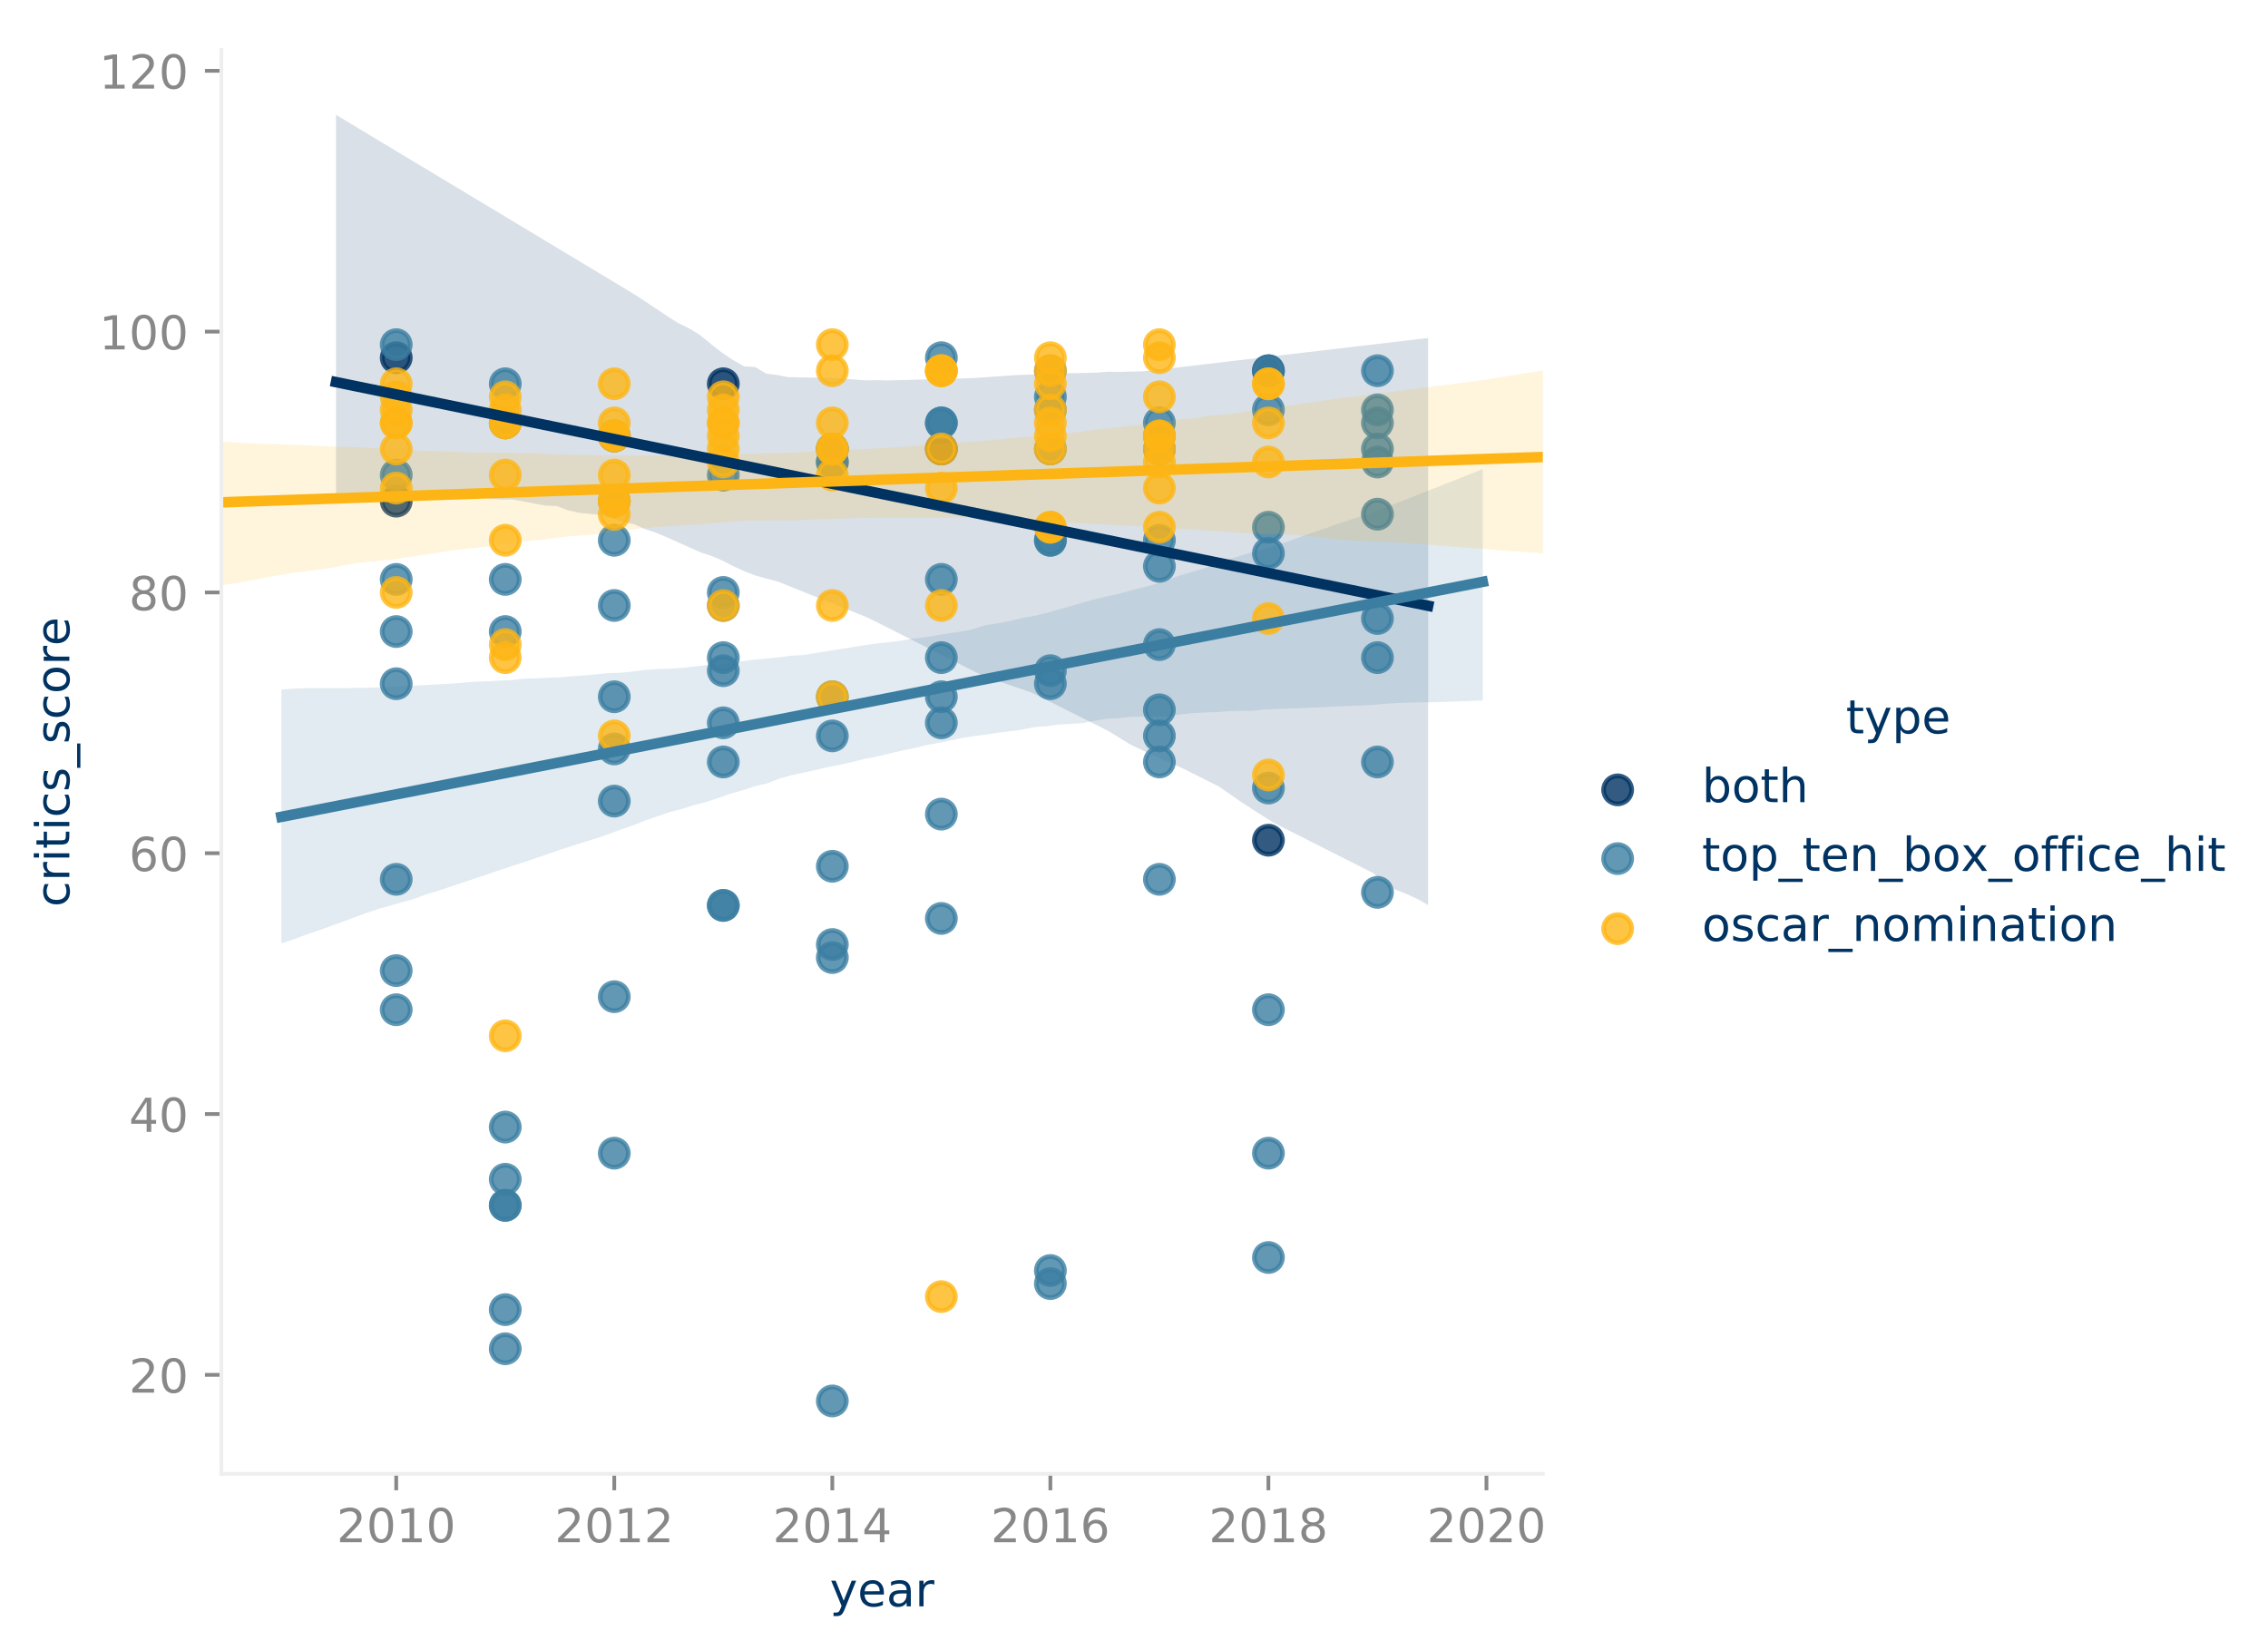 <?xml version="1.0" encoding="utf-8" standalone="no"?>
<!DOCTYPE svg PUBLIC "-//W3C//DTD SVG 1.1//EN"
  "http://www.w3.org/Graphics/SVG/1.1/DTD/svg11.dtd">
<!-- Created with matplotlib (https://matplotlib.org/) -->
<svg height="352.156pt" version="1.1" viewBox="0 0 484.052 352.156" width="484.052pt" xmlns="http://www.w3.org/2000/svg" xmlns:xlink="http://www.w3.org/1999/xlink">
 <defs>
  <style type="text/css">
*{stroke-linecap:butt;stroke-linejoin:round;}
  </style>
 </defs>
 <g id="figure_1">
  <g id="patch_1">
   <path d="M 0 352.156 
L 484.052 352.156 
L 484.052 0 
L 0 0 
z
" style="fill:#ffffff;"/>
  </g>
  <g id="axes_1">
   <g id="patch_2">
    <path d="M 47.244 314.6 
L 329.277 314.6 
L 329.277 10.7 
L 47.244 10.7 
z
" style="fill:#ffffff;"/>
   </g>
   <g id="PathCollection_1">
    <defs>
     <path d="M 0 3 
C 0.796 3 1.559 2.684 2.121 2.121 
C 2.684 1.559 3 0.796 3 0 
C 3 -0.796 2.684 -1.559 2.121 -2.121 
C 1.559 -2.684 0.796 -3 0 -3 
C -0.796 -3 -1.559 -2.684 -2.121 -2.121 
C -2.684 -1.559 -3 -0.796 -3 0 
C -3 0.796 -2.684 1.559 -2.121 2.121 
C -1.559 2.684 -0.796 3 0 3 
z
" id="m1b3c16bb82" style="stroke:#003262;stroke-opacity:0.8;"/>
    </defs>
    <g clip-path="url(#pa79381766b)">
     <use style="fill:#003262;fill-opacity:0.8;stroke:#003262;stroke-opacity:0.8;" x="84.564" xlink:href="#m1b3c16bb82" y="76.352"/>
     <use style="fill:#003262;fill-opacity:0.8;stroke:#003262;stroke-opacity:0.8;" x="84.564" xlink:href="#m1b3c16bb82" y="106.97"/>
     <use style="fill:#003262;fill-opacity:0.8;stroke:#003262;stroke-opacity:0.8;" x="154.37" xlink:href="#m1b3c16bb82" y="81.919"/>
     <use style="fill:#003262;fill-opacity:0.8;stroke:#003262;stroke-opacity:0.8;" x="200.907" xlink:href="#m1b3c16bb82" y="95.836"/>
     <use style="fill:#003262;fill-opacity:0.8;stroke:#003262;stroke-opacity:0.8;" x="270.713" xlink:href="#m1b3c16bb82" y="79.135"/>
     <use style="fill:#003262;fill-opacity:0.8;stroke:#003262;stroke-opacity:0.8;" x="270.713" xlink:href="#m1b3c16bb82" y="179.342"/>
    </g>
   </g>
   <g id="PolyCollection_1">
    <path clip-path="url(#pa79381766b)" d="M 71.718 24.514 
L 71.718 106.407 
L 74.072 106.212 
L 76.427 105.938 
L 78.781 105.93 
L 81.135 106.253 
L 83.49 106.746 
L 85.844 106.951 
L 88.199 106.885 
L 90.553 106.566 
L 92.907 106.243 
L 95.262 105.92 
L 97.616 105.784 
L 99.971 106.289 
L 102.325 106.226 
L 104.679 106.453 
L 107.034 106.636 
L 109.388 106.602 
L 111.743 107.027 
L 114.097 107.512 
L 116.451 107.926 
L 118.806 108.007 
L 121.16 108.9 
L 123.515 109.453 
L 125.869 109.688 
L 128.223 109.893 
L 130.578 110.659 
L 132.932 111.394 
L 135.287 111.878 
L 137.641 112.933 
L 139.995 113.706 
L 142.35 114.695 
L 144.704 115.75 
L 147.059 116.804 
L 149.413 117.859 
L 151.767 118.634 
L 154.122 119.639 
L 156.476 120.84 
L 158.831 121.923 
L 161.185 122.831 
L 163.539 123.503 
L 165.894 124.091 
L 168.248 125.035 
L 170.603 125.979 
L 172.957 126.924 
L 175.311 127.868 
L 177.666 128.812 
L 180.02 129.756 
L 182.375 130.7 
L 184.729 131.644 
L 187.083 132.771 
L 189.438 133.961 
L 191.792 135.151 
L 194.147 136.342 
L 196.501 137.532 
L 198.855 138.723 
L 201.21 139.913 
L 203.564 141.103 
L 205.919 142.294 
L 208.273 143.484 
L 210.627 144.548 
L 212.982 145.355 
L 215.336 146.163 
L 217.691 146.971 
L 220.045 147.779 
L 222.399 148.924 
L 224.754 150.106 
L 227.108 151.288 
L 229.463 152.471 
L 231.817 153.653 
L 234.171 154.835 
L 236.526 156.017 
L 238.88 157.45 
L 241.235 158.909 
L 243.589 160.038 
L 245.943 161.093 
L 248.298 162.147 
L 250.652 163.202 
L 253.007 164.292 
L 255.361 165.475 
L 257.715 166.657 
L 260.07 167.839 
L 262.424 169.451 
L 264.779 171.099 
L 267.133 172.63 
L 269.487 174.148 
L 271.842 175.623 
L 274.196 176.814 
L 276.551 178.004 
L 278.905 179.194 
L 281.259 180.385 
L 283.614 181.575 
L 285.968 182.766 
L 288.323 183.956 
L 290.677 185.15 
L 293.031 186.343 
L 295.386 188.368 
L 297.74 189.865 
L 300.095 190.789 
L 302.449 191.858 
L 304.803 193.173 
L 304.803 72.145 
L 304.803 72.145 
L 302.449 72.422 
L 300.095 72.699 
L 297.74 72.977 
L 295.386 73.254 
L 293.031 73.531 
L 290.677 73.808 
L 288.323 74.085 
L 285.968 74.363 
L 283.614 74.64 
L 281.259 74.917 
L 278.905 75.194 
L 276.551 75.471 
L 274.196 75.749 
L 271.842 76.026 
L 269.487 76.303 
L 267.133 76.58 
L 264.779 76.857 
L 262.424 77.135 
L 260.07 77.412 
L 257.715 77.689 
L 255.361 77.966 
L 253.007 78.243 
L 250.652 78.521 
L 248.298 78.798 
L 245.943 79.075 
L 243.589 79.284 
L 241.235 79.319 
L 238.88 79.376 
L 236.526 79.344 
L 234.171 79.527 
L 231.817 79.595 
L 229.463 79.651 
L 227.108 79.676 
L 224.754 79.738 
L 222.399 79.88 
L 220.045 79.952 
L 217.691 80.025 
L 215.336 80.175 
L 212.982 80.339 
L 210.627 80.504 
L 208.273 80.668 
L 205.919 80.768 
L 203.564 80.83 
L 201.21 80.892 
L 198.855 80.954 
L 196.501 81.017 
L 194.147 81.079 
L 191.792 81.141 
L 189.438 81.203 
L 187.083 81.145 
L 184.729 81.19 
L 182.375 81.001 
L 180.02 80.841 
L 177.666 80.662 
L 175.311 80.628 
L 172.957 80.591 
L 170.603 80.552 
L 168.248 80.505 
L 165.894 80.038 
L 163.539 79.755 
L 161.185 78.339 
L 158.831 78.216 
L 156.476 76.884 
L 154.122 75.301 
L 151.767 73.46 
L 149.413 71.53 
L 147.059 70.07 
L 144.704 68.943 
L 142.35 67.445 
L 139.995 65.872 
L 137.641 64.299 
L 135.287 62.758 
L 132.932 61.341 
L 130.578 59.925 
L 128.223 58.508 
L 125.869 57.092 
L 123.515 55.676 
L 121.16 54.259 
L 118.806 52.843 
L 116.451 51.426 
L 114.097 50.01 
L 111.743 48.593 
L 109.388 47.177 
L 107.034 45.76 
L 104.679 44.344 
L 102.325 42.928 
L 99.971 41.511 
L 97.616 40.095 
L 95.262 38.678 
L 92.907 37.262 
L 90.553 35.845 
L 88.199 34.429 
L 85.844 33.012 
L 83.49 31.596 
L 81.135 30.179 
L 78.781 28.763 
L 76.427 27.347 
L 74.072 25.93 
L 71.718 24.514 
z
" style="fill:#003262;fill-opacity:0.15;"/>
   </g>
   <g id="PathCollection_2">
    <defs>
     <path d="M 0 3 
C 0.796 3 1.559 2.684 2.121 2.121 
C 2.684 1.559 3 0.796 3 0 
C 3 -0.796 2.684 -1.559 2.121 -2.121 
C 1.559 -2.684 0.796 -3 0 -3 
C -0.796 -3 -1.559 -2.684 -2.121 -2.121 
C -2.684 -1.559 -3 -0.796 -3 0 
C -3 0.796 -2.684 1.559 -2.121 2.121 
C -1.559 2.684 -0.796 3 0 3 
z
" id="m867482afe1" style="stroke:#3b7ea1;stroke-opacity:0.8;"/>
    </defs>
    <g clip-path="url(#pa79381766b)">
     <use style="fill:#3b7ea1;fill-opacity:0.8;stroke:#3b7ea1;stroke-opacity:0.8;" x="84.564" xlink:href="#m867482afe1" y="207.177"/>
     <use style="fill:#3b7ea1;fill-opacity:0.8;stroke:#3b7ea1;stroke-opacity:0.8;" x="84.564" xlink:href="#m867482afe1" y="134.806"/>
     <use style="fill:#3b7ea1;fill-opacity:0.8;stroke:#3b7ea1;stroke-opacity:0.8;" x="84.564" xlink:href="#m867482afe1" y="187.692"/>
     <use style="fill:#3b7ea1;fill-opacity:0.8;stroke:#3b7ea1;stroke-opacity:0.8;" x="84.564" xlink:href="#m867482afe1" y="215.527"/>
     <use style="fill:#3b7ea1;fill-opacity:0.8;stroke:#3b7ea1;stroke-opacity:0.8;" x="84.564" xlink:href="#m867482afe1" y="145.94"/>
     <use style="fill:#3b7ea1;fill-opacity:0.8;stroke:#3b7ea1;stroke-opacity:0.8;" x="84.564" xlink:href="#m867482afe1" y="101.403"/>
     <use style="fill:#3b7ea1;fill-opacity:0.8;stroke:#3b7ea1;stroke-opacity:0.8;" x="84.564" xlink:href="#m867482afe1" y="123.672"/>
     <use style="fill:#3b7ea1;fill-opacity:0.8;stroke:#3b7ea1;stroke-opacity:0.8;" x="84.564" xlink:href="#m867482afe1" y="73.568"/>
     <use style="fill:#3b7ea1;fill-opacity:0.8;stroke:#3b7ea1;stroke-opacity:0.8;" x="107.833" xlink:href="#m867482afe1" y="81.919"/>
     <use style="fill:#3b7ea1;fill-opacity:0.8;stroke:#3b7ea1;stroke-opacity:0.8;" x="107.833" xlink:href="#m867482afe1" y="251.713"/>
     <use style="fill:#3b7ea1;fill-opacity:0.8;stroke:#3b7ea1;stroke-opacity:0.8;" x="107.833" xlink:href="#m867482afe1" y="257.28"/>
     <use style="fill:#3b7ea1;fill-opacity:0.8;stroke:#3b7ea1;stroke-opacity:0.8;" x="107.833" xlink:href="#m867482afe1" y="279.548"/>
     <use style="fill:#3b7ea1;fill-opacity:0.8;stroke:#3b7ea1;stroke-opacity:0.8;" x="107.833" xlink:href="#m867482afe1" y="90.269"/>
     <use style="fill:#3b7ea1;fill-opacity:0.8;stroke:#3b7ea1;stroke-opacity:0.8;" x="107.833" xlink:href="#m867482afe1" y="123.672"/>
     <use style="fill:#3b7ea1;fill-opacity:0.8;stroke:#3b7ea1;stroke-opacity:0.8;" x="107.833" xlink:href="#m867482afe1" y="134.806"/>
     <use style="fill:#3b7ea1;fill-opacity:0.8;stroke:#3b7ea1;stroke-opacity:0.8;" x="107.833" xlink:href="#m867482afe1" y="257.28"/>
     <use style="fill:#3b7ea1;fill-opacity:0.8;stroke:#3b7ea1;stroke-opacity:0.8;" x="107.833" xlink:href="#m867482afe1" y="287.899"/>
     <use style="fill:#3b7ea1;fill-opacity:0.8;stroke:#3b7ea1;stroke-opacity:0.8;" x="107.833" xlink:href="#m867482afe1" y="240.579"/>
     <use style="fill:#3b7ea1;fill-opacity:0.8;stroke:#3b7ea1;stroke-opacity:0.8;" x="131.101" xlink:href="#m867482afe1" y="93.053"/>
     <use style="fill:#3b7ea1;fill-opacity:0.8;stroke:#3b7ea1;stroke-opacity:0.8;" x="131.101" xlink:href="#m867482afe1" y="93.053"/>
     <use style="fill:#3b7ea1;fill-opacity:0.8;stroke:#3b7ea1;stroke-opacity:0.8;" x="131.101" xlink:href="#m867482afe1" y="106.97"/>
     <use style="fill:#3b7ea1;fill-opacity:0.8;stroke:#3b7ea1;stroke-opacity:0.8;" x="131.101" xlink:href="#m867482afe1" y="170.991"/>
     <use style="fill:#3b7ea1;fill-opacity:0.8;stroke:#3b7ea1;stroke-opacity:0.8;" x="131.101" xlink:href="#m867482afe1" y="246.146"/>
     <use style="fill:#3b7ea1;fill-opacity:0.8;stroke:#3b7ea1;stroke-opacity:0.8;" x="131.101" xlink:href="#m867482afe1" y="212.744"/>
     <use style="fill:#3b7ea1;fill-opacity:0.8;stroke:#3b7ea1;stroke-opacity:0.8;" x="131.101" xlink:href="#m867482afe1" y="148.723"/>
     <use style="fill:#3b7ea1;fill-opacity:0.8;stroke:#3b7ea1;stroke-opacity:0.8;" x="131.101" xlink:href="#m867482afe1" y="129.239"/>
     <use style="fill:#3b7ea1;fill-opacity:0.8;stroke:#3b7ea1;stroke-opacity:0.8;" x="131.101" xlink:href="#m867482afe1" y="115.321"/>
     <use style="fill:#3b7ea1;fill-opacity:0.8;stroke:#3b7ea1;stroke-opacity:0.8;" x="131.101" xlink:href="#m867482afe1" y="159.857"/>
     <use style="fill:#3b7ea1;fill-opacity:0.8;stroke:#3b7ea1;stroke-opacity:0.8;" x="154.37" xlink:href="#m867482afe1" y="193.259"/>
     <use style="fill:#3b7ea1;fill-opacity:0.8;stroke:#3b7ea1;stroke-opacity:0.8;" x="154.37" xlink:href="#m867482afe1" y="129.239"/>
     <use style="fill:#3b7ea1;fill-opacity:0.8;stroke:#3b7ea1;stroke-opacity:0.8;" x="154.37" xlink:href="#m867482afe1" y="140.373"/>
     <use style="fill:#3b7ea1;fill-opacity:0.8;stroke:#3b7ea1;stroke-opacity:0.8;" x="154.37" xlink:href="#m867482afe1" y="143.156"/>
     <use style="fill:#3b7ea1;fill-opacity:0.8;stroke:#3b7ea1;stroke-opacity:0.8;" x="154.37" xlink:href="#m867482afe1" y="101.403"/>
     <use style="fill:#3b7ea1;fill-opacity:0.8;stroke:#3b7ea1;stroke-opacity:0.8;" x="154.37" xlink:href="#m867482afe1" y="154.29"/>
     <use style="fill:#3b7ea1;fill-opacity:0.8;stroke:#3b7ea1;stroke-opacity:0.8;" x="154.37" xlink:href="#m867482afe1" y="126.455"/>
     <use style="fill:#3b7ea1;fill-opacity:0.8;stroke:#3b7ea1;stroke-opacity:0.8;" x="154.37" xlink:href="#m867482afe1" y="193.259"/>
     <use style="fill:#3b7ea1;fill-opacity:0.8;stroke:#3b7ea1;stroke-opacity:0.8;" x="154.37" xlink:href="#m867482afe1" y="162.641"/>
     <use style="fill:#3b7ea1;fill-opacity:0.8;stroke:#3b7ea1;stroke-opacity:0.8;" x="177.639" xlink:href="#m867482afe1" y="299.033"/>
     <use style="fill:#3b7ea1;fill-opacity:0.8;stroke:#3b7ea1;stroke-opacity:0.8;" x="177.639" xlink:href="#m867482afe1" y="184.909"/>
     <use style="fill:#3b7ea1;fill-opacity:0.8;stroke:#3b7ea1;stroke-opacity:0.8;" x="177.639" xlink:href="#m867482afe1" y="95.836"/>
     <use style="fill:#3b7ea1;fill-opacity:0.8;stroke:#3b7ea1;stroke-opacity:0.8;" x="177.639" xlink:href="#m867482afe1" y="201.61"/>
     <use style="fill:#3b7ea1;fill-opacity:0.8;stroke:#3b7ea1;stroke-opacity:0.8;" x="177.639" xlink:href="#m867482afe1" y="157.074"/>
     <use style="fill:#3b7ea1;fill-opacity:0.8;stroke:#3b7ea1;stroke-opacity:0.8;" x="177.639" xlink:href="#m867482afe1" y="98.62"/>
     <use style="fill:#3b7ea1;fill-opacity:0.8;stroke:#3b7ea1;stroke-opacity:0.8;" x="177.639" xlink:href="#m867482afe1" y="98.62"/>
     <use style="fill:#3b7ea1;fill-opacity:0.8;stroke:#3b7ea1;stroke-opacity:0.8;" x="177.639" xlink:href="#m867482afe1" y="95.836"/>
     <use style="fill:#3b7ea1;fill-opacity:0.8;stroke:#3b7ea1;stroke-opacity:0.8;" x="177.639" xlink:href="#m867482afe1" y="204.393"/>
     <use style="fill:#3b7ea1;fill-opacity:0.8;stroke:#3b7ea1;stroke-opacity:0.8;" x="177.639" xlink:href="#m867482afe1" y="148.723"/>
     <use style="fill:#3b7ea1;fill-opacity:0.8;stroke:#3b7ea1;stroke-opacity:0.8;" x="200.907" xlink:href="#m867482afe1" y="90.269"/>
     <use style="fill:#3b7ea1;fill-opacity:0.8;stroke:#3b7ea1;stroke-opacity:0.8;" x="200.907" xlink:href="#m867482afe1" y="148.723"/>
     <use style="fill:#3b7ea1;fill-opacity:0.8;stroke:#3b7ea1;stroke-opacity:0.8;" x="200.907" xlink:href="#m867482afe1" y="123.672"/>
     <use style="fill:#3b7ea1;fill-opacity:0.8;stroke:#3b7ea1;stroke-opacity:0.8;" x="200.907" xlink:href="#m867482afe1" y="140.373"/>
     <use style="fill:#3b7ea1;fill-opacity:0.8;stroke:#3b7ea1;stroke-opacity:0.8;" x="200.907" xlink:href="#m867482afe1" y="196.043"/>
     <use style="fill:#3b7ea1;fill-opacity:0.8;stroke:#3b7ea1;stroke-opacity:0.8;" x="200.907" xlink:href="#m867482afe1" y="173.775"/>
     <use style="fill:#3b7ea1;fill-opacity:0.8;stroke:#3b7ea1;stroke-opacity:0.8;" x="200.907" xlink:href="#m867482afe1" y="76.352"/>
     <use style="fill:#3b7ea1;fill-opacity:0.8;stroke:#3b7ea1;stroke-opacity:0.8;" x="200.907" xlink:href="#m867482afe1" y="90.269"/>
     <use style="fill:#3b7ea1;fill-opacity:0.8;stroke:#3b7ea1;stroke-opacity:0.8;" x="200.907" xlink:href="#m867482afe1" y="154.29"/>
     <use style="fill:#3b7ea1;fill-opacity:0.8;stroke:#3b7ea1;stroke-opacity:0.8;" x="224.176" xlink:href="#m867482afe1" y="95.836"/>
     <use style="fill:#3b7ea1;fill-opacity:0.8;stroke:#3b7ea1;stroke-opacity:0.8;" x="224.176" xlink:href="#m867482afe1" y="115.321"/>
     <use style="fill:#3b7ea1;fill-opacity:0.8;stroke:#3b7ea1;stroke-opacity:0.8;" x="224.176" xlink:href="#m867482afe1" y="87.486"/>
     <use style="fill:#3b7ea1;fill-opacity:0.8;stroke:#3b7ea1;stroke-opacity:0.8;" x="224.176" xlink:href="#m867482afe1" y="79.135"/>
     <use style="fill:#3b7ea1;fill-opacity:0.8;stroke:#3b7ea1;stroke-opacity:0.8;" x="224.176" xlink:href="#m867482afe1" y="84.702"/>
     <use style="fill:#3b7ea1;fill-opacity:0.8;stroke:#3b7ea1;stroke-opacity:0.8;" x="224.176" xlink:href="#m867482afe1" y="145.94"/>
     <use style="fill:#3b7ea1;fill-opacity:0.8;stroke:#3b7ea1;stroke-opacity:0.8;" x="224.176" xlink:href="#m867482afe1" y="271.198"/>
     <use style="fill:#3b7ea1;fill-opacity:0.8;stroke:#3b7ea1;stroke-opacity:0.8;" x="224.176" xlink:href="#m867482afe1" y="143.156"/>
     <use style="fill:#3b7ea1;fill-opacity:0.8;stroke:#3b7ea1;stroke-opacity:0.8;" x="224.176" xlink:href="#m867482afe1" y="115.321"/>
     <use style="fill:#3b7ea1;fill-opacity:0.8;stroke:#3b7ea1;stroke-opacity:0.8;" x="224.176" xlink:href="#m867482afe1" y="273.981"/>
     <use style="fill:#3b7ea1;fill-opacity:0.8;stroke:#3b7ea1;stroke-opacity:0.8;" x="247.444" xlink:href="#m867482afe1" y="95.836"/>
     <use style="fill:#3b7ea1;fill-opacity:0.8;stroke:#3b7ea1;stroke-opacity:0.8;" x="247.444" xlink:href="#m867482afe1" y="151.507"/>
     <use style="fill:#3b7ea1;fill-opacity:0.8;stroke:#3b7ea1;stroke-opacity:0.8;" x="247.444" xlink:href="#m867482afe1" y="162.641"/>
     <use style="fill:#3b7ea1;fill-opacity:0.8;stroke:#3b7ea1;stroke-opacity:0.8;" x="247.444" xlink:href="#m867482afe1" y="187.692"/>
     <use style="fill:#3b7ea1;fill-opacity:0.8;stroke:#3b7ea1;stroke-opacity:0.8;" x="247.444" xlink:href="#m867482afe1" y="137.589"/>
     <use style="fill:#3b7ea1;fill-opacity:0.8;stroke:#3b7ea1;stroke-opacity:0.8;" x="247.444" xlink:href="#m867482afe1" y="93.053"/>
     <use style="fill:#3b7ea1;fill-opacity:0.8;stroke:#3b7ea1;stroke-opacity:0.8;" x="247.444" xlink:href="#m867482afe1" y="157.074"/>
     <use style="fill:#3b7ea1;fill-opacity:0.8;stroke:#3b7ea1;stroke-opacity:0.8;" x="247.444" xlink:href="#m867482afe1" y="115.321"/>
     <use style="fill:#3b7ea1;fill-opacity:0.8;stroke:#3b7ea1;stroke-opacity:0.8;" x="247.444" xlink:href="#m867482afe1" y="90.269"/>
     <use style="fill:#3b7ea1;fill-opacity:0.8;stroke:#3b7ea1;stroke-opacity:0.8;" x="247.444" xlink:href="#m867482afe1" y="120.888"/>
     <use style="fill:#3b7ea1;fill-opacity:0.8;stroke:#3b7ea1;stroke-opacity:0.8;" x="270.713" xlink:href="#m867482afe1" y="112.537"/>
     <use style="fill:#3b7ea1;fill-opacity:0.8;stroke:#3b7ea1;stroke-opacity:0.8;" x="270.713" xlink:href="#m867482afe1" y="215.527"/>
     <use style="fill:#3b7ea1;fill-opacity:0.8;stroke:#3b7ea1;stroke-opacity:0.8;" x="270.713" xlink:href="#m867482afe1" y="87.486"/>
     <use style="fill:#3b7ea1;fill-opacity:0.8;stroke:#3b7ea1;stroke-opacity:0.8;" x="270.713" xlink:href="#m867482afe1" y="168.208"/>
     <use style="fill:#3b7ea1;fill-opacity:0.8;stroke:#3b7ea1;stroke-opacity:0.8;" x="270.713" xlink:href="#m867482afe1" y="268.414"/>
     <use style="fill:#3b7ea1;fill-opacity:0.8;stroke:#3b7ea1;stroke-opacity:0.8;" x="270.713" xlink:href="#m867482afe1" y="79.135"/>
     <use style="fill:#3b7ea1;fill-opacity:0.8;stroke:#3b7ea1;stroke-opacity:0.8;" x="270.713" xlink:href="#m867482afe1" y="118.105"/>
     <use style="fill:#3b7ea1;fill-opacity:0.8;stroke:#3b7ea1;stroke-opacity:0.8;" x="270.713" xlink:href="#m867482afe1" y="246.146"/>
     <use style="fill:#3b7ea1;fill-opacity:0.8;stroke:#3b7ea1;stroke-opacity:0.8;" x="293.982" xlink:href="#m867482afe1" y="87.486"/>
     <use style="fill:#3b7ea1;fill-opacity:0.8;stroke:#3b7ea1;stroke-opacity:0.8;" x="293.982" xlink:href="#m867482afe1" y="90.269"/>
     <use style="fill:#3b7ea1;fill-opacity:0.8;stroke:#3b7ea1;stroke-opacity:0.8;" x="293.982" xlink:href="#m867482afe1" y="98.62"/>
     <use style="fill:#3b7ea1;fill-opacity:0.8;stroke:#3b7ea1;stroke-opacity:0.8;" x="293.982" xlink:href="#m867482afe1" y="132.022"/>
     <use style="fill:#3b7ea1;fill-opacity:0.8;stroke:#3b7ea1;stroke-opacity:0.8;" x="293.982" xlink:href="#m867482afe1" y="79.135"/>
     <use style="fill:#3b7ea1;fill-opacity:0.8;stroke:#3b7ea1;stroke-opacity:0.8;" x="293.982" xlink:href="#m867482afe1" y="190.476"/>
     <use style="fill:#3b7ea1;fill-opacity:0.8;stroke:#3b7ea1;stroke-opacity:0.8;" x="293.982" xlink:href="#m867482afe1" y="162.641"/>
     <use style="fill:#3b7ea1;fill-opacity:0.8;stroke:#3b7ea1;stroke-opacity:0.8;" x="293.982" xlink:href="#m867482afe1" y="109.754"/>
     <use style="fill:#3b7ea1;fill-opacity:0.8;stroke:#3b7ea1;stroke-opacity:0.8;" x="293.982" xlink:href="#m867482afe1" y="140.373"/>
     <use style="fill:#3b7ea1;fill-opacity:0.8;stroke:#3b7ea1;stroke-opacity:0.8;" x="293.982" xlink:href="#m867482afe1" y="95.836"/>
    </g>
   </g>
   <g id="PolyCollection_2">
    <path clip-path="url(#pa79381766b)" d="M 60.063 147.21 
L 60.063 201.37 
L 62.653 200.498 
L 65.243 199.545 
L 67.833 198.648 
L 70.423 197.733 
L 73.013 196.781 
L 75.602 195.828 
L 78.192 194.874 
L 80.782 194.006 
L 83.372 193.273 
L 85.962 192.539 
L 88.552 191.802 
L 91.142 190.832 
L 93.731 190.064 
L 96.321 189.195 
L 98.911 188.325 
L 101.501 187.455 
L 104.091 186.587 
L 106.681 185.72 
L 109.27 184.853 
L 111.86 184.005 
L 114.45 183.143 
L 117.04 182.243 
L 119.63 181.371 
L 122.22 180.5 
L 124.809 179.688 
L 127.399 178.905 
L 129.989 177.996 
L 132.579 177.041 
L 135.169 176.155 
L 137.759 175.118 
L 140.348 174.22 
L 142.938 173.337 
L 145.528 172.67 
L 148.118 171.85 
L 150.708 171.182 
L 153.298 170.322 
L 155.888 169.418 
L 158.477 168.682 
L 161.067 167.836 
L 163.657 167.229 
L 166.247 166.212 
L 168.837 165.507 
L 171.427 164.923 
L 174.016 164.365 
L 176.606 163.725 
L 179.196 163.257 
L 181.786 162.661 
L 184.376 162.014 
L 186.966 161.52 
L 189.555 160.909 
L 192.145 160.288 
L 194.735 159.757 
L 197.325 159.135 
L 199.915 158.643 
L 202.505 158.136 
L 205.094 157.574 
L 207.684 157.146 
L 210.274 156.811 
L 212.864 156.42 
L 215.454 156.086 
L 218.044 155.752 
L 220.634 155.223 
L 223.223 155.02 
L 225.813 154.665 
L 228.403 154.526 
L 230.993 154.36 
L 233.583 153.855 
L 236.173 153.419 
L 238.762 153.292 
L 241.352 153.01 
L 243.942 152.927 
L 246.532 152.962 
L 249.122 152.922 
L 251.712 152.509 
L 254.301 152.228 
L 256.891 152.094 
L 259.481 152.001 
L 262.071 151.811 
L 264.661 151.707 
L 267.251 151.713 
L 269.84 151.411 
L 272.43 151.32 
L 275.02 151.233 
L 277.61 151.141 
L 280.2 151.03 
L 282.79 150.916 
L 285.38 150.782 
L 287.969 150.675 
L 290.559 150.568 
L 293.149 150.461 
L 295.739 150.203 
L 298.329 150.057 
L 300.919 149.961 
L 303.508 149.896 
L 306.098 149.886 
L 308.688 149.797 
L 311.278 149.711 
L 313.868 149.606 
L 316.458 149.511 
L 316.458 100.134 
L 316.458 100.134 
L 313.868 101.157 
L 311.278 102.18 
L 308.688 103.204 
L 306.098 104.227 
L 303.508 105.25 
L 300.919 106.273 
L 298.329 107.3 
L 295.739 108.288 
L 293.149 109.192 
L 290.559 110.201 
L 287.969 111.004 
L 285.38 111.882 
L 282.79 112.776 
L 280.2 113.675 
L 277.61 114.576 
L 275.02 115.579 
L 272.43 116.366 
L 269.84 117.193 
L 267.251 117.877 
L 264.661 118.645 
L 262.071 119.451 
L 259.481 120.44 
L 256.891 121.369 
L 254.301 122.104 
L 251.712 122.874 
L 249.122 123.846 
L 246.532 124.698 
L 243.942 125.376 
L 241.352 126.037 
L 238.762 126.77 
L 236.173 127.302 
L 233.583 127.946 
L 230.993 128.655 
L 228.403 129.42 
L 225.813 130.138 
L 223.223 130.865 
L 220.634 131.49 
L 218.044 131.955 
L 215.454 132.58 
L 212.864 133.068 
L 210.274 133.451 
L 207.684 134.311 
L 205.094 134.826 
L 202.505 135.182 
L 199.915 135.614 
L 197.325 136.059 
L 194.735 136.322 
L 192.145 136.799 
L 189.555 137.085 
L 186.966 137.376 
L 184.376 137.749 
L 181.786 138.162 
L 179.196 138.576 
L 176.606 138.983 
L 174.016 139.406 
L 171.427 139.818 
L 168.837 139.971 
L 166.247 140.312 
L 163.657 140.552 
L 161.067 140.796 
L 158.477 141.133 
L 155.888 141.482 
L 153.298 141.829 
L 150.708 141.988 
L 148.118 142.277 
L 145.528 142.557 
L 142.938 142.746 
L 140.348 142.809 
L 137.759 142.995 
L 135.169 143.305 
L 132.579 143.599 
L 129.989 143.678 
L 127.399 143.919 
L 124.809 144.158 
L 122.22 144.347 
L 119.63 144.566 
L 117.04 144.659 
L 114.45 144.796 
L 111.86 144.859 
L 109.27 145.158 
L 106.681 145.277 
L 104.091 145.424 
L 101.501 145.508 
L 98.911 145.722 
L 96.321 145.914 
L 93.731 146.072 
L 91.142 146.207 
L 88.552 146.342 
L 85.962 146.484 
L 83.372 146.61 
L 80.782 146.701 
L 78.192 146.822 
L 75.602 146.842 
L 73.013 146.885 
L 70.423 146.884 
L 67.833 146.883 
L 65.243 146.897 
L 62.653 146.997 
L 60.063 147.21 
z
" style="fill:#3b7ea1;fill-opacity:0.15;"/>
   </g>
   <g id="PathCollection_3">
    <defs>
     <path d="M 0 3 
C 0.796 3 1.559 2.684 2.121 2.121 
C 2.684 1.559 3 0.796 3 0 
C 3 -0.796 2.684 -1.559 2.121 -2.121 
C 1.559 -2.684 0.796 -3 0 -3 
C -0.796 -3 -1.559 -2.684 -2.121 -2.121 
C -2.684 -1.559 -3 -0.796 -3 0 
C -3 0.796 -2.684 1.559 -2.121 2.121 
C -1.559 2.684 -0.796 3 0 3 
z
" id="ma6ef269128" style="stroke:#fdb515;stroke-opacity:0.8;"/>
    </defs>
    <g clip-path="url(#pa79381766b)">
     <use style="fill:#fdb515;fill-opacity:0.8;stroke:#fdb515;stroke-opacity:0.8;" x="84.564" xlink:href="#ma6ef269128" y="84.702"/>
     <use style="fill:#fdb515;fill-opacity:0.8;stroke:#fdb515;stroke-opacity:0.8;" x="84.564" xlink:href="#ma6ef269128" y="90.269"/>
     <use style="fill:#fdb515;fill-opacity:0.8;stroke:#fdb515;stroke-opacity:0.8;" x="84.564" xlink:href="#ma6ef269128" y="126.455"/>
     <use style="fill:#fdb515;fill-opacity:0.8;stroke:#fdb515;stroke-opacity:0.8;" x="84.564" xlink:href="#ma6ef269128" y="95.836"/>
     <use style="fill:#fdb515;fill-opacity:0.8;stroke:#fdb515;stroke-opacity:0.8;" x="84.564" xlink:href="#ma6ef269128" y="90.269"/>
     <use style="fill:#fdb515;fill-opacity:0.8;stroke:#fdb515;stroke-opacity:0.8;" x="84.564" xlink:href="#ma6ef269128" y="81.919"/>
     <use style="fill:#fdb515;fill-opacity:0.8;stroke:#fdb515;stroke-opacity:0.8;" x="84.564" xlink:href="#ma6ef269128" y="104.187"/>
     <use style="fill:#fdb515;fill-opacity:0.8;stroke:#fdb515;stroke-opacity:0.8;" x="84.564" xlink:href="#ma6ef269128" y="87.486"/>
     <use style="fill:#fdb515;fill-opacity:0.8;stroke:#fdb515;stroke-opacity:0.8;" x="107.833" xlink:href="#ma6ef269128" y="84.702"/>
     <use style="fill:#fdb515;fill-opacity:0.8;stroke:#fdb515;stroke-opacity:0.8;" x="107.833" xlink:href="#ma6ef269128" y="101.403"/>
     <use style="fill:#fdb515;fill-opacity:0.8;stroke:#fdb515;stroke-opacity:0.8;" x="107.833" xlink:href="#ma6ef269128" y="221.094"/>
     <use style="fill:#fdb515;fill-opacity:0.8;stroke:#fdb515;stroke-opacity:0.8;" x="107.833" xlink:href="#ma6ef269128" y="137.589"/>
     <use style="fill:#fdb515;fill-opacity:0.8;stroke:#fdb515;stroke-opacity:0.8;" x="107.833" xlink:href="#ma6ef269128" y="90.269"/>
     <use style="fill:#fdb515;fill-opacity:0.8;stroke:#fdb515;stroke-opacity:0.8;" x="107.833" xlink:href="#ma6ef269128" y="90.269"/>
     <use style="fill:#fdb515;fill-opacity:0.8;stroke:#fdb515;stroke-opacity:0.8;" x="107.833" xlink:href="#ma6ef269128" y="87.486"/>
     <use style="fill:#fdb515;fill-opacity:0.8;stroke:#fdb515;stroke-opacity:0.8;" x="107.833" xlink:href="#ma6ef269128" y="115.321"/>
     <use style="fill:#fdb515;fill-opacity:0.8;stroke:#fdb515;stroke-opacity:0.8;" x="107.833" xlink:href="#ma6ef269128" y="140.373"/>
     <use style="fill:#fdb515;fill-opacity:0.8;stroke:#fdb515;stroke-opacity:0.8;" x="131.101" xlink:href="#ma6ef269128" y="81.919"/>
     <use style="fill:#fdb515;fill-opacity:0.8;stroke:#fdb515;stroke-opacity:0.8;" x="131.101" xlink:href="#ma6ef269128" y="90.269"/>
     <use style="fill:#fdb515;fill-opacity:0.8;stroke:#fdb515;stroke-opacity:0.8;" x="131.101" xlink:href="#ma6ef269128" y="106.97"/>
     <use style="fill:#fdb515;fill-opacity:0.8;stroke:#fdb515;stroke-opacity:0.8;" x="131.101" xlink:href="#ma6ef269128" y="109.754"/>
     <use style="fill:#fdb515;fill-opacity:0.8;stroke:#fdb515;stroke-opacity:0.8;" x="131.101" xlink:href="#ma6ef269128" y="157.074"/>
     <use style="fill:#fdb515;fill-opacity:0.8;stroke:#fdb515;stroke-opacity:0.8;" x="131.101" xlink:href="#ma6ef269128" y="106.97"/>
     <use style="fill:#fdb515;fill-opacity:0.8;stroke:#fdb515;stroke-opacity:0.8;" x="131.101" xlink:href="#ma6ef269128" y="101.403"/>
     <use style="fill:#fdb515;fill-opacity:0.8;stroke:#fdb515;stroke-opacity:0.8;" x="131.101" xlink:href="#ma6ef269128" y="93.053"/>
     <use style="fill:#fdb515;fill-opacity:0.8;stroke:#fdb515;stroke-opacity:0.8;" x="131.101" xlink:href="#ma6ef269128" y="93.053"/>
     <use style="fill:#fdb515;fill-opacity:0.8;stroke:#fdb515;stroke-opacity:0.8;" x="154.37" xlink:href="#ma6ef269128" y="84.702"/>
     <use style="fill:#fdb515;fill-opacity:0.8;stroke:#fdb515;stroke-opacity:0.8;" x="154.37" xlink:href="#ma6ef269128" y="93.053"/>
     <use style="fill:#fdb515;fill-opacity:0.8;stroke:#fdb515;stroke-opacity:0.8;" x="154.37" xlink:href="#ma6ef269128" y="90.269"/>
     <use style="fill:#fdb515;fill-opacity:0.8;stroke:#fdb515;stroke-opacity:0.8;" x="154.37" xlink:href="#ma6ef269128" y="90.269"/>
     <use style="fill:#fdb515;fill-opacity:0.8;stroke:#fdb515;stroke-opacity:0.8;" x="154.37" xlink:href="#ma6ef269128" y="87.486"/>
     <use style="fill:#fdb515;fill-opacity:0.8;stroke:#fdb515;stroke-opacity:0.8;" x="154.37" xlink:href="#ma6ef269128" y="95.836"/>
     <use style="fill:#fdb515;fill-opacity:0.8;stroke:#fdb515;stroke-opacity:0.8;" x="154.37" xlink:href="#ma6ef269128" y="98.62"/>
     <use style="fill:#fdb515;fill-opacity:0.8;stroke:#fdb515;stroke-opacity:0.8;" x="154.37" xlink:href="#ma6ef269128" y="129.239"/>
     <use style="fill:#fdb515;fill-opacity:0.8;stroke:#fdb515;stroke-opacity:0.8;" x="177.639" xlink:href="#ma6ef269128" y="95.836"/>
     <use style="fill:#fdb515;fill-opacity:0.8;stroke:#fdb515;stroke-opacity:0.8;" x="177.639" xlink:href="#ma6ef269128" y="148.723"/>
     <use style="fill:#fdb515;fill-opacity:0.8;stroke:#fdb515;stroke-opacity:0.8;" x="177.639" xlink:href="#ma6ef269128" y="79.135"/>
     <use style="fill:#fdb515;fill-opacity:0.8;stroke:#fdb515;stroke-opacity:0.8;" x="177.639" xlink:href="#ma6ef269128" y="95.836"/>
     <use style="fill:#fdb515;fill-opacity:0.8;stroke:#fdb515;stroke-opacity:0.8;" x="177.639" xlink:href="#ma6ef269128" y="101.403"/>
     <use style="fill:#fdb515;fill-opacity:0.8;stroke:#fdb515;stroke-opacity:0.8;" x="177.639" xlink:href="#ma6ef269128" y="73.568"/>
     <use style="fill:#fdb515;fill-opacity:0.8;stroke:#fdb515;stroke-opacity:0.8;" x="177.639" xlink:href="#ma6ef269128" y="129.239"/>
     <use style="fill:#fdb515;fill-opacity:0.8;stroke:#fdb515;stroke-opacity:0.8;" x="177.639" xlink:href="#ma6ef269128" y="90.269"/>
     <use style="fill:#fdb515;fill-opacity:0.8;stroke:#fdb515;stroke-opacity:0.8;" x="200.907" xlink:href="#ma6ef269128" y="79.135"/>
     <use style="fill:#fdb515;fill-opacity:0.8;stroke:#fdb515;stroke-opacity:0.8;" x="200.907" xlink:href="#ma6ef269128" y="104.187"/>
     <use style="fill:#fdb515;fill-opacity:0.8;stroke:#fdb515;stroke-opacity:0.8;" x="200.907" xlink:href="#ma6ef269128" y="95.836"/>
     <use style="fill:#fdb515;fill-opacity:0.8;stroke:#fdb515;stroke-opacity:0.8;" x="200.907" xlink:href="#ma6ef269128" y="79.135"/>
     <use style="fill:#fdb515;fill-opacity:0.8;stroke:#fdb515;stroke-opacity:0.8;" x="200.907" xlink:href="#ma6ef269128" y="79.135"/>
     <use style="fill:#fdb515;fill-opacity:0.8;stroke:#fdb515;stroke-opacity:0.8;" x="200.907" xlink:href="#ma6ef269128" y="129.239"/>
     <use style="fill:#fdb515;fill-opacity:0.8;stroke:#fdb515;stroke-opacity:0.8;" x="200.907" xlink:href="#ma6ef269128" y="276.765"/>
     <use style="fill:#fdb515;fill-opacity:0.8;stroke:#fdb515;stroke-opacity:0.8;" x="224.176" xlink:href="#ma6ef269128" y="76.352"/>
     <use style="fill:#fdb515;fill-opacity:0.8;stroke:#fdb515;stroke-opacity:0.8;" x="224.176" xlink:href="#ma6ef269128" y="87.486"/>
     <use style="fill:#fdb515;fill-opacity:0.8;stroke:#fdb515;stroke-opacity:0.8;" x="224.176" xlink:href="#ma6ef269128" y="93.053"/>
     <use style="fill:#fdb515;fill-opacity:0.8;stroke:#fdb515;stroke-opacity:0.8;" x="224.176" xlink:href="#ma6ef269128" y="112.537"/>
     <use style="fill:#fdb515;fill-opacity:0.8;stroke:#fdb515;stroke-opacity:0.8;" x="224.176" xlink:href="#ma6ef269128" y="79.135"/>
     <use style="fill:#fdb515;fill-opacity:0.8;stroke:#fdb515;stroke-opacity:0.8;" x="224.176" xlink:href="#ma6ef269128" y="90.269"/>
     <use style="fill:#fdb515;fill-opacity:0.8;stroke:#fdb515;stroke-opacity:0.8;" x="224.176" xlink:href="#ma6ef269128" y="95.836"/>
     <use style="fill:#fdb515;fill-opacity:0.8;stroke:#fdb515;stroke-opacity:0.8;" x="224.176" xlink:href="#ma6ef269128" y="112.537"/>
     <use style="fill:#fdb515;fill-opacity:0.8;stroke:#fdb515;stroke-opacity:0.8;" x="224.176" xlink:href="#ma6ef269128" y="81.919"/>
     <use style="fill:#fdb515;fill-opacity:0.8;stroke:#fdb515;stroke-opacity:0.8;" x="247.444" xlink:href="#ma6ef269128" y="93.053"/>
     <use style="fill:#fdb515;fill-opacity:0.8;stroke:#fdb515;stroke-opacity:0.8;" x="247.444" xlink:href="#ma6ef269128" y="84.702"/>
     <use style="fill:#fdb515;fill-opacity:0.8;stroke:#fdb515;stroke-opacity:0.8;" x="247.444" xlink:href="#ma6ef269128" y="112.537"/>
     <use style="fill:#fdb515;fill-opacity:0.8;stroke:#fdb515;stroke-opacity:0.8;" x="247.444" xlink:href="#ma6ef269128" y="93.053"/>
     <use style="fill:#fdb515;fill-opacity:0.8;stroke:#fdb515;stroke-opacity:0.8;" x="247.444" xlink:href="#ma6ef269128" y="76.352"/>
     <use style="fill:#fdb515;fill-opacity:0.8;stroke:#fdb515;stroke-opacity:0.8;" x="247.444" xlink:href="#ma6ef269128" y="73.568"/>
     <use style="fill:#fdb515;fill-opacity:0.8;stroke:#fdb515;stroke-opacity:0.8;" x="247.444" xlink:href="#ma6ef269128" y="95.836"/>
     <use style="fill:#fdb515;fill-opacity:0.8;stroke:#fdb515;stroke-opacity:0.8;" x="247.444" xlink:href="#ma6ef269128" y="104.187"/>
     <use style="fill:#fdb515;fill-opacity:0.8;stroke:#fdb515;stroke-opacity:0.8;" x="247.444" xlink:href="#ma6ef269128" y="98.62"/>
     <use style="fill:#fdb515;fill-opacity:0.8;stroke:#fdb515;stroke-opacity:0.8;" x="270.713" xlink:href="#ma6ef269128" y="132.022"/>
     <use style="fill:#fdb515;fill-opacity:0.8;stroke:#fdb515;stroke-opacity:0.8;" x="270.713" xlink:href="#ma6ef269128" y="81.919"/>
     <use style="fill:#fdb515;fill-opacity:0.8;stroke:#fdb515;stroke-opacity:0.8;" x="270.713" xlink:href="#ma6ef269128" y="90.269"/>
     <use style="fill:#fdb515;fill-opacity:0.8;stroke:#fdb515;stroke-opacity:0.8;" x="270.713" xlink:href="#ma6ef269128" y="81.919"/>
     <use style="fill:#fdb515;fill-opacity:0.8;stroke:#fdb515;stroke-opacity:0.8;" x="270.713" xlink:href="#ma6ef269128" y="98.62"/>
     <use style="fill:#fdb515;fill-opacity:0.8;stroke:#fdb515;stroke-opacity:0.8;" x="270.713" xlink:href="#ma6ef269128" y="165.424"/>
    </g>
   </g>
   <g id="PolyCollection_3">
    <path clip-path="url(#pa79381766b)" d="M 47.244 94.286 
L 47.244 124.885 
L 50.093 124.536 
L 52.941 123.997 
L 55.79 123.456 
L 58.639 122.914 
L 61.488 122.436 
L 64.337 122.054 
L 67.186 121.671 
L 70.034 121.285 
L 72.883 120.795 
L 75.732 120.232 
L 78.581 119.905 
L 81.43 119.651 
L 84.278 119.348 
L 87.127 118.911 
L 89.976 118.476 
L 92.825 118.038 
L 95.674 117.603 
L 98.523 117.256 
L 101.371 116.952 
L 104.22 116.644 
L 107.069 116.152 
L 109.918 115.754 
L 112.767 115.483 
L 115.616 115.189 
L 118.464 114.809 
L 121.313 114.501 
L 124.162 114.28 
L 127.011 114.061 
L 129.86 113.581 
L 132.708 113.268 
L 135.557 112.896 
L 138.406 112.677 
L 141.255 112.418 
L 144.104 112.249 
L 146.953 112.038 
L 149.801 111.926 
L 152.65 111.63 
L 155.499 111.395 
L 158.348 111.183 
L 161.197 111.099 
L 164.046 111.09 
L 166.894 111.067 
L 169.743 111.079 
L 172.592 110.89 
L 175.441 110.84 
L 178.29 110.75 
L 181.138 110.612 
L 183.987 110.575 
L 186.836 110.506 
L 189.685 110.506 
L 192.534 110.507 
L 195.383 110.484 
L 198.231 110.501 
L 201.08 110.498 
L 203.929 110.494 
L 206.778 110.492 
L 209.627 110.593 
L 212.476 110.72 
L 215.324 110.887 
L 218.173 110.934 
L 221.022 110.975 
L 223.871 111.142 
L 226.72 111.468 
L 229.568 111.637 
L 232.417 111.794 
L 235.266 111.944 
L 238.115 112.108 
L 240.964 112.247 
L 243.813 112.401 
L 246.661 112.555 
L 249.51 112.71 
L 252.359 112.895 
L 255.208 113.088 
L 258.057 113.278 
L 260.906 113.468 
L 263.754 113.658 
L 266.603 113.85 
L 269.452 113.963 
L 272.301 114.015 
L 275.15 114.085 
L 277.998 114.319 
L 280.847 114.597 
L 283.696 114.875 
L 286.545 115.153 
L 289.394 115.39 
L 292.243 115.528 
L 295.091 115.616 
L 297.94 115.726 
L 300.789 115.948 
L 303.638 116.171 
L 306.487 116.394 
L 309.336 116.616 
L 312.184 116.839 
L 315.033 117.061 
L 317.882 117.284 
L 320.731 117.506 
L 323.58 117.699 
L 326.428 117.892 
L 329.277 118.086 
L 329.277 79.081 
L 329.277 79.081 
L 326.428 79.54 
L 323.58 79.999 
L 320.731 80.458 
L 317.882 80.917 
L 315.033 81.316 
L 312.184 81.726 
L 309.336 82.055 
L 306.487 82.423 
L 303.638 82.79 
L 300.789 83.158 
L 297.94 83.525 
L 295.091 83.892 
L 292.243 84.264 
L 289.394 84.599 
L 286.545 84.895 
L 283.696 85.35 
L 280.847 85.749 
L 277.998 86.137 
L 275.15 86.595 
L 272.301 87.047 
L 269.452 87.345 
L 266.603 87.767 
L 263.754 88.241 
L 260.906 88.52 
L 258.057 88.736 
L 255.208 89.239 
L 252.359 89.467 
L 249.51 89.868 
L 246.661 90.255 
L 243.813 90.591 
L 240.964 90.916 
L 238.115 91.273 
L 235.266 91.56 
L 232.417 91.914 
L 229.568 92.277 
L 226.72 92.683 
L 223.871 92.972 
L 221.022 93.135 
L 218.173 93.283 
L 215.324 93.563 
L 212.476 93.861 
L 209.627 94.142 
L 206.778 94.325 
L 203.929 94.508 
L 201.08 94.712 
L 198.231 94.891 
L 195.383 95.147 
L 192.534 95.407 
L 189.685 95.613 
L 186.836 95.728 
L 183.987 95.886 
L 181.138 95.969 
L 178.29 96.152 
L 175.441 96.301 
L 172.592 96.395 
L 169.743 96.63 
L 166.894 96.726 
L 164.046 96.756 
L 161.197 96.875 
L 158.348 96.87 
L 155.499 97.072 
L 152.65 97.073 
L 149.801 97.233 
L 146.953 97.211 
L 144.104 97.281 
L 141.255 97.24 
L 138.406 97.243 
L 135.557 97.25 
L 132.708 97.245 
L 129.86 97.243 
L 127.011 97.188 
L 124.162 97.133 
L 121.313 97.055 
L 118.464 96.98 
L 115.616 96.835 
L 112.767 96.77 
L 109.918 96.721 
L 107.069 96.696 
L 104.22 96.588 
L 101.371 96.578 
L 98.523 96.561 
L 95.674 96.362 
L 92.825 96.311 
L 89.976 96.25 
L 87.127 95.962 
L 84.278 95.766 
L 81.43 95.726 
L 78.581 95.562 
L 75.732 95.479 
L 72.883 95.37 
L 70.034 95.273 
L 67.186 95.163 
L 64.337 95.018 
L 61.488 94.909 
L 58.639 94.792 
L 55.79 94.761 
L 52.941 94.602 
L 50.093 94.444 
L 47.244 94.286 
z
" style="fill:#fdb515;fill-opacity:0.15;"/>
   </g>
   <g id="matplotlib.axis_1">
    <g id="xtick_1">
     <g id="line2d_1">
      <defs>
       <path d="M 0 0 
L 0 3.5 
" id="mfcdc01dc27" style="stroke:#888888;stroke-width:0.8;"/>
      </defs>
      <g>
       <use style="fill:#888888;stroke:#888888;stroke-width:0.8;" x="84.564" xlink:href="#mfcdc01dc27" y="314.6"/>
      </g>
     </g>
     <g id="text_1">
      <!-- 2010 -->
      <defs>
       <path d="M 19.188 8.297 
L 53.609 8.297 
L 53.609 0 
L 7.328 0 
L 7.328 8.297 
Q 12.938 14.109 22.625 23.891 
Q 32.328 33.688 34.812 36.531 
Q 39.547 41.844 41.422 45.531 
Q 43.312 49.219 43.312 52.781 
Q 43.312 58.594 39.234 62.25 
Q 35.156 65.922 28.609 65.922 
Q 23.969 65.922 18.812 64.312 
Q 13.672 62.703 7.812 59.422 
L 7.812 69.391 
Q 13.766 71.781 18.938 73 
Q 24.125 74.219 28.422 74.219 
Q 39.75 74.219 46.484 68.547 
Q 53.219 62.891 53.219 53.422 
Q 53.219 48.922 51.531 44.891 
Q 49.859 40.875 45.406 35.406 
Q 44.188 33.984 37.641 27.219 
Q 31.109 20.453 19.188 8.297 
z
" id="DejaVuSans-50"/>
       <path d="M 31.781 66.406 
Q 24.172 66.406 20.328 58.906 
Q 16.5 51.422 16.5 36.375 
Q 16.5 21.391 20.328 13.891 
Q 24.172 6.391 31.781 6.391 
Q 39.453 6.391 43.281 13.891 
Q 47.125 21.391 47.125 36.375 
Q 47.125 51.422 43.281 58.906 
Q 39.453 66.406 31.781 66.406 
z
M 31.781 74.219 
Q 44.047 74.219 50.516 64.516 
Q 56.984 54.828 56.984 36.375 
Q 56.984 17.969 50.516 8.266 
Q 44.047 -1.422 31.781 -1.422 
Q 19.531 -1.422 13.062 8.266 
Q 6.594 17.969 6.594 36.375 
Q 6.594 54.828 13.062 64.516 
Q 19.531 74.219 31.781 74.219 
z
" id="DejaVuSans-48"/>
       <path d="M 12.406 8.297 
L 28.516 8.297 
L 28.516 63.922 
L 10.984 60.406 
L 10.984 69.391 
L 28.422 72.906 
L 38.281 72.906 
L 38.281 8.297 
L 54.391 8.297 
L 54.391 0 
L 12.406 0 
z
" id="DejaVuSans-49"/>
      </defs>
      <g style="fill:#888888;" transform="translate(71.839 329.198)scale(0.1 -0.1)">
       <use xlink:href="#DejaVuSans-50"/>
       <use x="63.623" xlink:href="#DejaVuSans-48"/>
       <use x="127.246" xlink:href="#DejaVuSans-49"/>
       <use x="190.869" xlink:href="#DejaVuSans-48"/>
      </g>
     </g>
    </g>
    <g id="xtick_2">
     <g id="line2d_2">
      <g>
       <use style="fill:#888888;stroke:#888888;stroke-width:0.8;" x="131.101" xlink:href="#mfcdc01dc27" y="314.6"/>
      </g>
     </g>
     <g id="text_2">
      <!-- 2012 -->
      <g style="fill:#888888;" transform="translate(118.376 329.198)scale(0.1 -0.1)">
       <use xlink:href="#DejaVuSans-50"/>
       <use x="63.623" xlink:href="#DejaVuSans-48"/>
       <use x="127.246" xlink:href="#DejaVuSans-49"/>
       <use x="190.869" xlink:href="#DejaVuSans-50"/>
      </g>
     </g>
    </g>
    <g id="xtick_3">
     <g id="line2d_3">
      <g>
       <use style="fill:#888888;stroke:#888888;stroke-width:0.8;" x="177.639" xlink:href="#mfcdc01dc27" y="314.6"/>
      </g>
     </g>
     <g id="text_3">
      <!-- 2014 -->
      <defs>
       <path d="M 37.797 64.312 
L 12.891 25.391 
L 37.797 25.391 
z
M 35.203 72.906 
L 47.609 72.906 
L 47.609 25.391 
L 58.016 25.391 
L 58.016 17.188 
L 47.609 17.188 
L 47.609 0 
L 37.797 0 
L 37.797 17.188 
L 4.891 17.188 
L 4.891 26.703 
z
" id="DejaVuSans-52"/>
      </defs>
      <g style="fill:#888888;" transform="translate(164.914 329.198)scale(0.1 -0.1)">
       <use xlink:href="#DejaVuSans-50"/>
       <use x="63.623" xlink:href="#DejaVuSans-48"/>
       <use x="127.246" xlink:href="#DejaVuSans-49"/>
       <use x="190.869" xlink:href="#DejaVuSans-52"/>
      </g>
     </g>
    </g>
    <g id="xtick_4">
     <g id="line2d_4">
      <g>
       <use style="fill:#888888;stroke:#888888;stroke-width:0.8;" x="224.176" xlink:href="#mfcdc01dc27" y="314.6"/>
      </g>
     </g>
     <g id="text_4">
      <!-- 2016 -->
      <defs>
       <path d="M 33.016 40.375 
Q 26.375 40.375 22.484 35.828 
Q 18.609 31.297 18.609 23.391 
Q 18.609 15.531 22.484 10.953 
Q 26.375 6.391 33.016 6.391 
Q 39.656 6.391 43.531 10.953 
Q 47.406 15.531 47.406 23.391 
Q 47.406 31.297 43.531 35.828 
Q 39.656 40.375 33.016 40.375 
z
M 52.594 71.297 
L 52.594 62.312 
Q 48.875 64.062 45.094 64.984 
Q 41.312 65.922 37.594 65.922 
Q 27.828 65.922 22.672 59.328 
Q 17.531 52.734 16.797 39.406 
Q 19.672 43.656 24.016 45.922 
Q 28.375 48.188 33.594 48.188 
Q 44.578 48.188 50.953 41.516 
Q 57.328 34.859 57.328 23.391 
Q 57.328 12.156 50.688 5.359 
Q 44.047 -1.422 33.016 -1.422 
Q 20.359 -1.422 13.672 8.266 
Q 6.984 17.969 6.984 36.375 
Q 6.984 53.656 15.188 63.938 
Q 23.391 74.219 37.203 74.219 
Q 40.922 74.219 44.703 73.484 
Q 48.484 72.75 52.594 71.297 
z
" id="DejaVuSans-54"/>
      </defs>
      <g style="fill:#888888;" transform="translate(211.451 329.198)scale(0.1 -0.1)">
       <use xlink:href="#DejaVuSans-50"/>
       <use x="63.623" xlink:href="#DejaVuSans-48"/>
       <use x="127.246" xlink:href="#DejaVuSans-49"/>
       <use x="190.869" xlink:href="#DejaVuSans-54"/>
      </g>
     </g>
    </g>
    <g id="xtick_5">
     <g id="line2d_5">
      <g>
       <use style="fill:#888888;stroke:#888888;stroke-width:0.8;" x="270.713" xlink:href="#mfcdc01dc27" y="314.6"/>
      </g>
     </g>
     <g id="text_5">
      <!-- 2018 -->
      <defs>
       <path d="M 31.781 34.625 
Q 24.75 34.625 20.719 30.859 
Q 16.703 27.094 16.703 20.516 
Q 16.703 13.922 20.719 10.156 
Q 24.75 6.391 31.781 6.391 
Q 38.812 6.391 42.859 10.172 
Q 46.922 13.969 46.922 20.516 
Q 46.922 27.094 42.891 30.859 
Q 38.875 34.625 31.781 34.625 
z
M 21.922 38.812 
Q 15.578 40.375 12.031 44.719 
Q 8.5 49.078 8.5 55.328 
Q 8.5 64.062 14.719 69.141 
Q 20.953 74.219 31.781 74.219 
Q 42.672 74.219 48.875 69.141 
Q 55.078 64.062 55.078 55.328 
Q 55.078 49.078 51.531 44.719 
Q 48 40.375 41.703 38.812 
Q 48.828 37.156 52.797 32.312 
Q 56.781 27.484 56.781 20.516 
Q 56.781 9.906 50.312 4.234 
Q 43.844 -1.422 31.781 -1.422 
Q 19.734 -1.422 13.25 4.234 
Q 6.781 9.906 6.781 20.516 
Q 6.781 27.484 10.781 32.312 
Q 14.797 37.156 21.922 38.812 
z
M 18.312 54.391 
Q 18.312 48.734 21.844 45.562 
Q 25.391 42.391 31.781 42.391 
Q 38.141 42.391 41.719 45.562 
Q 45.312 48.734 45.312 54.391 
Q 45.312 60.062 41.719 63.234 
Q 38.141 66.406 31.781 66.406 
Q 25.391 66.406 21.844 63.234 
Q 18.312 60.062 18.312 54.391 
z
" id="DejaVuSans-56"/>
      </defs>
      <g style="fill:#888888;" transform="translate(257.988 329.198)scale(0.1 -0.1)">
       <use xlink:href="#DejaVuSans-50"/>
       <use x="63.623" xlink:href="#DejaVuSans-48"/>
       <use x="127.246" xlink:href="#DejaVuSans-49"/>
       <use x="190.869" xlink:href="#DejaVuSans-56"/>
      </g>
     </g>
    </g>
    <g id="xtick_6">
     <g id="line2d_6">
      <g>
       <use style="fill:#888888;stroke:#888888;stroke-width:0.8;" x="317.25" xlink:href="#mfcdc01dc27" y="314.6"/>
      </g>
     </g>
     <g id="text_6">
      <!-- 2020 -->
      <g style="fill:#888888;" transform="translate(304.525 329.198)scale(0.1 -0.1)">
       <use xlink:href="#DejaVuSans-50"/>
       <use x="63.623" xlink:href="#DejaVuSans-48"/>
       <use x="127.246" xlink:href="#DejaVuSans-50"/>
       <use x="190.869" xlink:href="#DejaVuSans-48"/>
      </g>
     </g>
    </g>
    <g id="text_7">
     <!-- year -->
     <defs>
      <path d="M 32.172 -5.078 
Q 28.375 -14.844 24.75 -17.812 
Q 21.141 -20.797 15.094 -20.797 
L 7.906 -20.797 
L 7.906 -13.281 
L 13.188 -13.281 
Q 16.891 -13.281 18.938 -11.516 
Q 21 -9.766 23.484 -3.219 
L 25.094 0.875 
L 2.984 54.688 
L 12.5 54.688 
L 29.594 11.922 
L 46.688 54.688 
L 56.203 54.688 
z
" id="DejaVuSans-121"/>
      <path d="M 56.203 29.594 
L 56.203 25.203 
L 14.891 25.203 
Q 15.484 15.922 20.484 11.062 
Q 25.484 6.203 34.422 6.203 
Q 39.594 6.203 44.453 7.469 
Q 49.312 8.734 54.109 11.281 
L 54.109 2.781 
Q 49.266 0.734 44.188 -0.344 
Q 39.109 -1.422 33.891 -1.422 
Q 20.797 -1.422 13.156 6.188 
Q 5.516 13.812 5.516 26.812 
Q 5.516 40.234 12.766 48.109 
Q 20.016 56 32.328 56 
Q 43.359 56 49.781 48.891 
Q 56.203 41.797 56.203 29.594 
z
M 47.219 32.234 
Q 47.125 39.594 43.094 43.984 
Q 39.062 48.391 32.422 48.391 
Q 24.906 48.391 20.391 44.141 
Q 15.875 39.891 15.188 32.172 
z
" id="DejaVuSans-101"/>
      <path d="M 34.281 27.484 
Q 23.391 27.484 19.188 25 
Q 14.984 22.516 14.984 16.5 
Q 14.984 11.719 18.141 8.906 
Q 21.297 6.109 26.703 6.109 
Q 34.188 6.109 38.703 11.406 
Q 43.219 16.703 43.219 25.484 
L 43.219 27.484 
z
M 52.203 31.203 
L 52.203 0 
L 43.219 0 
L 43.219 8.297 
Q 40.141 3.328 35.547 0.953 
Q 30.953 -1.422 24.312 -1.422 
Q 15.922 -1.422 10.953 3.297 
Q 6 8.016 6 15.922 
Q 6 25.141 12.172 29.828 
Q 18.359 34.516 30.609 34.516 
L 43.219 34.516 
L 43.219 35.406 
Q 43.219 41.609 39.141 45 
Q 35.062 48.391 27.688 48.391 
Q 23 48.391 18.547 47.266 
Q 14.109 46.141 10.016 43.891 
L 10.016 52.203 
Q 14.938 54.109 19.578 55.047 
Q 24.219 56 28.609 56 
Q 40.484 56 46.344 49.844 
Q 52.203 43.703 52.203 31.203 
z
" id="DejaVuSans-97"/>
      <path d="M 41.109 46.297 
Q 39.594 47.172 37.812 47.578 
Q 36.031 48 33.891 48 
Q 26.266 48 22.188 43.047 
Q 18.109 38.094 18.109 28.812 
L 18.109 0 
L 9.078 0 
L 9.078 54.688 
L 18.109 54.688 
L 18.109 46.188 
Q 20.953 51.172 25.484 53.578 
Q 30.031 56 36.531 56 
Q 37.453 56 38.578 55.875 
Q 39.703 55.766 41.062 55.516 
z
" id="DejaVuSans-114"/>
     </defs>
     <g style="fill:#003262;" transform="translate(177.105 342.877)scale(0.1 -0.1)">
      <use xlink:href="#DejaVuSans-121"/>
      <use x="59.18" xlink:href="#DejaVuSans-101"/>
      <use x="120.703" xlink:href="#DejaVuSans-97"/>
      <use x="181.982" xlink:href="#DejaVuSans-114"/>
     </g>
    </g>
   </g>
   <g id="matplotlib.axis_2">
    <g id="ytick_1">
     <g id="line2d_7">
      <defs>
       <path d="M 0 0 
L -3.5 0 
" id="m605e054fa6" style="stroke:#888888;stroke-width:0.8;"/>
      </defs>
      <g>
       <use style="fill:#888888;stroke:#888888;stroke-width:0.8;" x="47.244" xlink:href="#m605e054fa6" y="293.466"/>
      </g>
     </g>
     <g id="text_8">
      <!-- 20 -->
      <g style="fill:#888888;" transform="translate(27.519 297.265)scale(0.1 -0.1)">
       <use xlink:href="#DejaVuSans-50"/>
       <use x="63.623" xlink:href="#DejaVuSans-48"/>
      </g>
     </g>
    </g>
    <g id="ytick_2">
     <g id="line2d_8">
      <g>
       <use style="fill:#888888;stroke:#888888;stroke-width:0.8;" x="47.244" xlink:href="#m605e054fa6" y="237.796"/>
      </g>
     </g>
     <g id="text_9">
      <!-- 40 -->
      <g style="fill:#888888;" transform="translate(27.519 241.595)scale(0.1 -0.1)">
       <use xlink:href="#DejaVuSans-52"/>
       <use x="63.623" xlink:href="#DejaVuSans-48"/>
      </g>
     </g>
    </g>
    <g id="ytick_3">
     <g id="line2d_9">
      <g>
       <use style="fill:#888888;stroke:#888888;stroke-width:0.8;" x="47.244" xlink:href="#m605e054fa6" y="182.125"/>
      </g>
     </g>
     <g id="text_10">
      <!-- 60 -->
      <g style="fill:#888888;" transform="translate(27.519 185.925)scale(0.1 -0.1)">
       <use xlink:href="#DejaVuSans-54"/>
       <use x="63.623" xlink:href="#DejaVuSans-48"/>
      </g>
     </g>
    </g>
    <g id="ytick_4">
     <g id="line2d_10">
      <g>
       <use style="fill:#888888;stroke:#888888;stroke-width:0.8;" x="47.244" xlink:href="#m605e054fa6" y="126.455"/>
      </g>
     </g>
     <g id="text_11">
      <!-- 80 -->
      <g style="fill:#888888;" transform="translate(27.519 130.254)scale(0.1 -0.1)">
       <use xlink:href="#DejaVuSans-56"/>
       <use x="63.623" xlink:href="#DejaVuSans-48"/>
      </g>
     </g>
    </g>
    <g id="ytick_5">
     <g id="line2d_11">
      <g>
       <use style="fill:#888888;stroke:#888888;stroke-width:0.8;" x="47.244" xlink:href="#m605e054fa6" y="70.785"/>
      </g>
     </g>
     <g id="text_12">
      <!-- 100 -->
      <g style="fill:#888888;" transform="translate(21.156 74.584)scale(0.1 -0.1)">
       <use xlink:href="#DejaVuSans-49"/>
       <use x="63.623" xlink:href="#DejaVuSans-48"/>
       <use x="127.246" xlink:href="#DejaVuSans-48"/>
      </g>
     </g>
    </g>
    <g id="ytick_6">
     <g id="line2d_12">
      <g>
       <use style="fill:#888888;stroke:#888888;stroke-width:0.8;" x="47.244" xlink:href="#m605e054fa6" y="15.115"/>
      </g>
     </g>
     <g id="text_13">
      <!-- 120 -->
      <g style="fill:#888888;" transform="translate(21.156 18.914)scale(0.1 -0.1)">
       <use xlink:href="#DejaVuSans-49"/>
       <use x="63.623" xlink:href="#DejaVuSans-50"/>
       <use x="127.246" xlink:href="#DejaVuSans-48"/>
      </g>
     </g>
    </g>
    <g id="text_14">
     <!-- critics_score -->
     <defs>
      <path d="M 48.781 52.594 
L 48.781 44.188 
Q 44.969 46.297 41.141 47.344 
Q 37.312 48.391 33.406 48.391 
Q 24.656 48.391 19.812 42.844 
Q 14.984 37.312 14.984 27.297 
Q 14.984 17.281 19.812 11.734 
Q 24.656 6.203 33.406 6.203 
Q 37.312 6.203 41.141 7.25 
Q 44.969 8.297 48.781 10.406 
L 48.781 2.094 
Q 45.016 0.344 40.984 -0.531 
Q 36.969 -1.422 32.422 -1.422 
Q 20.062 -1.422 12.781 6.344 
Q 5.516 14.109 5.516 27.297 
Q 5.516 40.672 12.859 48.328 
Q 20.219 56 33.016 56 
Q 37.156 56 41.109 55.141 
Q 45.062 54.297 48.781 52.594 
z
" id="DejaVuSans-99"/>
      <path d="M 9.422 54.688 
L 18.406 54.688 
L 18.406 0 
L 9.422 0 
z
M 9.422 75.984 
L 18.406 75.984 
L 18.406 64.594 
L 9.422 64.594 
z
" id="DejaVuSans-105"/>
      <path d="M 18.312 70.219 
L 18.312 54.688 
L 36.812 54.688 
L 36.812 47.703 
L 18.312 47.703 
L 18.312 18.016 
Q 18.312 11.328 20.141 9.422 
Q 21.969 7.516 27.594 7.516 
L 36.812 7.516 
L 36.812 0 
L 27.594 0 
Q 17.188 0 13.234 3.875 
Q 9.281 7.766 9.281 18.016 
L 9.281 47.703 
L 2.688 47.703 
L 2.688 54.688 
L 9.281 54.688 
L 9.281 70.219 
z
" id="DejaVuSans-116"/>
      <path d="M 44.281 53.078 
L 44.281 44.578 
Q 40.484 46.531 36.375 47.5 
Q 32.281 48.484 27.875 48.484 
Q 21.188 48.484 17.844 46.438 
Q 14.5 44.391 14.5 40.281 
Q 14.5 37.156 16.891 35.375 
Q 19.281 33.594 26.516 31.984 
L 29.594 31.297 
Q 39.156 29.25 43.188 25.516 
Q 47.219 21.781 47.219 15.094 
Q 47.219 7.469 41.188 3.016 
Q 35.156 -1.422 24.609 -1.422 
Q 20.219 -1.422 15.453 -0.562 
Q 10.688 0.297 5.422 2 
L 5.422 11.281 
Q 10.406 8.688 15.234 7.391 
Q 20.062 6.109 24.812 6.109 
Q 31.156 6.109 34.562 8.281 
Q 37.984 10.453 37.984 14.406 
Q 37.984 18.062 35.516 20.016 
Q 33.062 21.969 24.703 23.781 
L 21.578 24.516 
Q 13.234 26.266 9.516 29.906 
Q 5.812 33.547 5.812 39.891 
Q 5.812 47.609 11.281 51.797 
Q 16.75 56 26.812 56 
Q 31.781 56 36.172 55.266 
Q 40.578 54.547 44.281 53.078 
z
" id="DejaVuSans-115"/>
      <path d="M 50.984 -16.609 
L 50.984 -23.578 
L -0.984 -23.578 
L -0.984 -16.609 
z
" id="DejaVuSans-95"/>
      <path d="M 30.609 48.391 
Q 23.391 48.391 19.188 42.75 
Q 14.984 37.109 14.984 27.297 
Q 14.984 17.484 19.156 11.844 
Q 23.344 6.203 30.609 6.203 
Q 37.797 6.203 41.984 11.859 
Q 46.188 17.531 46.188 27.297 
Q 46.188 37.016 41.984 42.703 
Q 37.797 48.391 30.609 48.391 
z
M 30.609 56 
Q 42.328 56 49.016 48.375 
Q 55.719 40.766 55.719 27.297 
Q 55.719 13.875 49.016 6.219 
Q 42.328 -1.422 30.609 -1.422 
Q 18.844 -1.422 12.172 6.219 
Q 5.516 13.875 5.516 27.297 
Q 5.516 40.766 12.172 48.375 
Q 18.844 56 30.609 56 
z
" id="DejaVuSans-111"/>
     </defs>
     <g style="fill:#003262;" transform="translate(14.798 193.591)rotate(-90)scale(0.1 -0.1)">
      <use xlink:href="#DejaVuSans-99"/>
      <use x="54.98" xlink:href="#DejaVuSans-114"/>
      <use x="96.094" xlink:href="#DejaVuSans-105"/>
      <use x="123.877" xlink:href="#DejaVuSans-116"/>
      <use x="163.086" xlink:href="#DejaVuSans-105"/>
      <use x="190.869" xlink:href="#DejaVuSans-99"/>
      <use x="245.85" xlink:href="#DejaVuSans-115"/>
      <use x="297.949" xlink:href="#DejaVuSans-95"/>
      <use x="347.949" xlink:href="#DejaVuSans-115"/>
      <use x="400.049" xlink:href="#DejaVuSans-99"/>
      <use x="455.029" xlink:href="#DejaVuSans-111"/>
      <use x="516.211" xlink:href="#DejaVuSans-114"/>
      <use x="557.293" xlink:href="#DejaVuSans-101"/>
     </g>
    </g>
   </g>
   <g id="line2d_13">
    <path clip-path="url(#pa79381766b)" d="M 71.718 81.565 
L 74.072 82.047 
L 76.427 82.53 
L 78.781 83.012 
L 81.135 83.494 
L 83.49 83.976 
L 85.844 84.458 
L 88.199 84.941 
L 90.553 85.423 
L 92.907 85.905 
L 95.262 86.387 
L 97.616 86.869 
L 99.971 87.352 
L 102.325 87.834 
L 104.679 88.316 
L 107.034 88.798 
L 109.388 89.281 
L 111.743 89.763 
L 114.097 90.245 
L 116.451 90.727 
L 118.806 91.209 
L 121.16 91.692 
L 123.515 92.174 
L 125.869 92.656 
L 128.223 93.138 
L 130.578 93.62 
L 132.932 94.103 
L 135.287 94.585 
L 137.641 95.067 
L 139.995 95.549 
L 142.35 96.031 
L 144.704 96.514 
L 147.059 96.996 
L 149.413 97.478 
L 151.767 97.96 
L 154.122 98.443 
L 156.476 98.925 
L 158.831 99.407 
L 161.185 99.889 
L 163.539 100.371 
L 165.894 100.854 
L 168.248 101.336 
L 170.603 101.818 
L 172.957 102.3 
L 175.311 102.782 
L 177.666 103.265 
L 180.02 103.747 
L 182.375 104.229 
L 184.729 104.711 
L 187.083 105.194 
L 189.438 105.676 
L 191.792 106.158 
L 194.147 106.64 
L 196.501 107.122 
L 198.855 107.605 
L 201.21 108.087 
L 203.564 108.569 
L 205.919 109.051 
L 208.273 109.533 
L 210.627 110.016 
L 212.982 110.498 
L 215.336 110.98 
L 217.691 111.462 
L 220.045 111.944 
L 222.399 112.427 
L 224.754 112.909 
L 227.108 113.391 
L 229.463 113.873 
L 231.817 114.356 
L 234.171 114.838 
L 236.526 115.32 
L 238.88 115.802 
L 241.235 116.284 
L 243.589 116.767 
L 245.943 117.249 
L 248.298 117.731 
L 250.652 118.213 
L 253.007 118.695 
L 255.361 119.178 
L 257.715 119.66 
L 260.07 120.142 
L 262.424 120.624 
L 264.779 121.107 
L 267.133 121.589 
L 269.487 122.071 
L 271.842 122.553 
L 274.196 123.035 
L 276.551 123.518 
L 278.905 124 
L 281.259 124.482 
L 283.614 124.964 
L 285.968 125.446 
L 288.323 125.929 
L 290.677 126.411 
L 293.031 126.893 
L 295.386 127.375 
L 297.74 127.857 
L 300.095 128.34 
L 302.449 128.822 
L 304.803 129.304 
" style="fill:none;stroke:#003262;stroke-linecap:square;stroke-width:2.25;"/>
   </g>
   <g id="line2d_14">
    <path clip-path="url(#pa79381766b)" d="M 60.063 174.355 
L 62.653 173.848 
L 65.243 173.342 
L 67.833 172.835 
L 70.423 172.328 
L 73.013 171.821 
L 75.602 171.315 
L 78.192 170.808 
L 80.782 170.301 
L 83.372 169.795 
L 85.962 169.288 
L 88.552 168.781 
L 91.142 168.275 
L 93.731 167.768 
L 96.321 167.261 
L 98.911 166.755 
L 101.501 166.248 
L 104.091 165.741 
L 106.681 165.235 
L 109.27 164.728 
L 111.86 164.221 
L 114.45 163.714 
L 117.04 163.208 
L 119.63 162.701 
L 122.22 162.194 
L 124.809 161.688 
L 127.399 161.181 
L 129.989 160.674 
L 132.579 160.168 
L 135.169 159.661 
L 137.759 159.154 
L 140.348 158.648 
L 142.938 158.141 
L 145.528 157.634 
L 148.118 157.127 
L 150.708 156.621 
L 153.298 156.114 
L 155.888 155.607 
L 158.477 155.101 
L 161.067 154.594 
L 163.657 154.087 
L 166.247 153.581 
L 168.837 153.074 
L 171.427 152.567 
L 174.016 152.061 
L 176.606 151.554 
L 179.196 151.047 
L 181.786 150.541 
L 184.376 150.034 
L 186.966 149.527 
L 189.555 149.02 
L 192.145 148.514 
L 194.735 148.007 
L 197.325 147.5 
L 199.915 146.994 
L 202.505 146.487 
L 205.094 145.98 
L 207.684 145.474 
L 210.274 144.967 
L 212.864 144.46 
L 215.454 143.954 
L 218.044 143.447 
L 220.634 142.94 
L 223.223 142.433 
L 225.813 141.927 
L 228.403 141.42 
L 230.993 140.913 
L 233.583 140.407 
L 236.173 139.9 
L 238.762 139.393 
L 241.352 138.887 
L 243.942 138.38 
L 246.532 137.873 
L 249.122 137.367 
L 251.712 136.86 
L 254.301 136.353 
L 256.891 135.846 
L 259.481 135.34 
L 262.071 134.833 
L 264.661 134.326 
L 267.251 133.82 
L 269.84 133.313 
L 272.43 132.806 
L 275.02 132.3 
L 277.61 131.793 
L 280.2 131.286 
L 282.79 130.78 
L 285.38 130.273 
L 287.969 129.766 
L 290.559 129.26 
L 293.149 128.753 
L 295.739 128.246 
L 298.329 127.739 
L 300.919 127.233 
L 303.508 126.726 
L 306.098 126.219 
L 308.688 125.713 
L 311.278 125.206 
L 313.868 124.699 
L 316.458 124.193 
" style="fill:none;stroke:#3b7ea1;stroke-linecap:square;stroke-width:2.25;"/>
   </g>
   <g id="line2d_15">
    <path clip-path="url(#pa79381766b)" d="M 47.244 107.227 
L 50.093 107.129 
L 52.941 107.031 
L 55.79 106.934 
L 58.639 106.836 
L 61.488 106.738 
L 64.337 106.641 
L 67.186 106.543 
L 70.034 106.445 
L 72.883 106.347 
L 75.732 106.25 
L 78.581 106.152 
L 81.43 106.054 
L 84.278 105.956 
L 87.127 105.859 
L 89.976 105.761 
L 92.825 105.663 
L 95.674 105.566 
L 98.523 105.468 
L 101.371 105.37 
L 104.22 105.272 
L 107.069 105.175 
L 109.918 105.077 
L 112.767 104.979 
L 115.616 104.882 
L 118.464 104.784 
L 121.313 104.686 
L 124.162 104.588 
L 127.011 104.491 
L 129.86 104.393 
L 132.708 104.295 
L 135.557 104.197 
L 138.406 104.1 
L 141.255 104.002 
L 144.104 103.904 
L 146.953 103.807 
L 149.801 103.709 
L 152.65 103.611 
L 155.499 103.513 
L 158.348 103.416 
L 161.197 103.318 
L 164.046 103.22 
L 166.894 103.123 
L 169.743 103.025 
L 172.592 102.927 
L 175.441 102.829 
L 178.29 102.732 
L 181.138 102.634 
L 183.987 102.536 
L 186.836 102.438 
L 189.685 102.341 
L 192.534 102.243 
L 195.383 102.145 
L 198.231 102.048 
L 201.08 101.95 
L 203.929 101.852 
L 206.778 101.754 
L 209.627 101.657 
L 212.476 101.559 
L 215.324 101.461 
L 218.173 101.364 
L 221.022 101.266 
L 223.871 101.168 
L 226.72 101.07 
L 229.568 100.973 
L 232.417 100.875 
L 235.266 100.777 
L 238.115 100.679 
L 240.964 100.582 
L 243.813 100.484 
L 246.661 100.386 
L 249.51 100.289 
L 252.359 100.191 
L 255.208 100.093 
L 258.057 99.995 
L 260.906 99.898 
L 263.754 99.8 
L 266.603 99.702 
L 269.452 99.605 
L 272.301 99.507 
L 275.15 99.409 
L 277.998 99.311 
L 280.847 99.214 
L 283.696 99.116 
L 286.545 99.018 
L 289.394 98.92 
L 292.243 98.823 
L 295.091 98.725 
L 297.94 98.627 
L 300.789 98.53 
L 303.638 98.432 
L 306.487 98.334 
L 309.336 98.236 
L 312.184 98.139 
L 315.033 98.041 
L 317.882 97.943 
L 320.731 97.846 
L 323.58 97.748 
L 326.428 97.65 
L 329.277 97.552 
" style="fill:none;stroke:#fdb515;stroke-linecap:square;stroke-width:2.25;"/>
   </g>
   <g id="patch_3">
    <path d="M 47.244 314.6 
L 47.244 10.7 
" style="fill:none;stroke:#eeeeee;stroke-linecap:square;stroke-linejoin:miter;stroke-width:0.8;"/>
   </g>
   <g id="patch_4">
    <path d="M 47.244 314.6 
L 329.277 314.6 
" style="fill:none;stroke:#eeeeee;stroke-linecap:square;stroke-linejoin:miter;stroke-width:0.8;"/>
   </g>
  </g>
  <g id="legend_1">
   <g id="text_15">
    <!-- type -->
    <defs>
     <path d="M 18.109 8.203 
L 18.109 -20.797 
L 9.078 -20.797 
L 9.078 54.688 
L 18.109 54.688 
L 18.109 46.391 
Q 20.953 51.266 25.266 53.625 
Q 29.594 56 35.594 56 
Q 45.562 56 51.781 48.094 
Q 58.016 40.188 58.016 27.297 
Q 58.016 14.406 51.781 6.484 
Q 45.562 -1.422 35.594 -1.422 
Q 29.594 -1.422 25.266 0.953 
Q 20.953 3.328 18.109 8.203 
z
M 48.688 27.297 
Q 48.688 37.203 44.609 42.844 
Q 40.531 48.484 33.406 48.484 
Q 26.266 48.484 22.188 42.844 
Q 18.109 37.203 18.109 27.297 
Q 18.109 17.391 22.188 11.75 
Q 26.266 6.109 33.406 6.109 
Q 40.531 6.109 44.609 11.75 
Q 48.688 17.391 48.688 27.297 
z
" id="DejaVuSans-112"/>
    </defs>
    <g style="fill:#003262;" transform="translate(393.98 156.542)scale(0.1 -0.1)">
     <use xlink:href="#DejaVuSans-116"/>
     <use x="39.209" xlink:href="#DejaVuSans-121"/>
     <use x="98.389" xlink:href="#DejaVuSans-112"/>
     <use x="161.865" xlink:href="#DejaVuSans-101"/>
    </g>
   </g>
   <g id="PathCollection_4">
    <g>
     <use style="fill:#003262;fill-opacity:0.8;stroke:#003262;stroke-opacity:0.8;" x="345.248" xlink:href="#m1b3c16bb82" y="168.595"/>
    </g>
   </g>
   <g id="text_16">
    <!-- both -->
    <defs>
     <path d="M 48.688 27.297 
Q 48.688 37.203 44.609 42.844 
Q 40.531 48.484 33.406 48.484 
Q 26.266 48.484 22.188 42.844 
Q 18.109 37.203 18.109 27.297 
Q 18.109 17.391 22.188 11.75 
Q 26.266 6.109 33.406 6.109 
Q 40.531 6.109 44.609 11.75 
Q 48.688 17.391 48.688 27.297 
z
M 18.109 46.391 
Q 20.953 51.266 25.266 53.625 
Q 29.594 56 35.594 56 
Q 45.562 56 51.781 48.094 
Q 58.016 40.188 58.016 27.297 
Q 58.016 14.406 51.781 6.484 
Q 45.562 -1.422 35.594 -1.422 
Q 29.594 -1.422 25.266 0.953 
Q 20.953 3.328 18.109 8.203 
L 18.109 0 
L 9.078 0 
L 9.078 75.984 
L 18.109 75.984 
z
" id="DejaVuSans-98"/>
     <path d="M 54.891 33.016 
L 54.891 0 
L 45.906 0 
L 45.906 32.719 
Q 45.906 40.484 42.875 44.328 
Q 39.844 48.188 33.797 48.188 
Q 26.516 48.188 22.312 43.547 
Q 18.109 38.922 18.109 30.906 
L 18.109 0 
L 9.078 0 
L 9.078 75.984 
L 18.109 75.984 
L 18.109 46.188 
Q 21.344 51.125 25.703 53.562 
Q 30.078 56 35.797 56 
Q 45.219 56 50.047 50.172 
Q 54.891 44.344 54.891 33.016 
z
" id="DejaVuSans-104"/>
    </defs>
    <g style="fill:#003262;" transform="translate(363.248 171.22)scale(0.1 -0.1)">
     <use xlink:href="#DejaVuSans-98"/>
     <use x="63.477" xlink:href="#DejaVuSans-111"/>
     <use x="124.658" xlink:href="#DejaVuSans-116"/>
     <use x="163.867" xlink:href="#DejaVuSans-104"/>
    </g>
   </g>
   <g id="PathCollection_5">
    <g>
     <use style="fill:#3b7ea1;fill-opacity:0.8;stroke:#3b7ea1;stroke-opacity:0.8;" x="345.248" xlink:href="#m867482afe1" y="183.273"/>
    </g>
   </g>
   <g id="text_17">
    <!-- top_ten_box_office_hit -->
    <defs>
     <path d="M 54.891 33.016 
L 54.891 0 
L 45.906 0 
L 45.906 32.719 
Q 45.906 40.484 42.875 44.328 
Q 39.844 48.188 33.797 48.188 
Q 26.516 48.188 22.312 43.547 
Q 18.109 38.922 18.109 30.906 
L 18.109 0 
L 9.078 0 
L 9.078 54.688 
L 18.109 54.688 
L 18.109 46.188 
Q 21.344 51.125 25.703 53.562 
Q 30.078 56 35.797 56 
Q 45.219 56 50.047 50.172 
Q 54.891 44.344 54.891 33.016 
z
" id="DejaVuSans-110"/>
     <path d="M 54.891 54.688 
L 35.109 28.078 
L 55.906 0 
L 45.312 0 
L 29.391 21.484 
L 13.484 0 
L 2.875 0 
L 24.125 28.609 
L 4.688 54.688 
L 15.281 54.688 
L 29.781 35.203 
L 44.281 54.688 
z
" id="DejaVuSans-120"/>
     <path d="M 37.109 75.984 
L 37.109 68.5 
L 28.516 68.5 
Q 23.688 68.5 21.797 66.547 
Q 19.922 64.594 19.922 59.516 
L 19.922 54.688 
L 34.719 54.688 
L 34.719 47.703 
L 19.922 47.703 
L 19.922 0 
L 10.891 0 
L 10.891 47.703 
L 2.297 47.703 
L 2.297 54.688 
L 10.891 54.688 
L 10.891 58.5 
Q 10.891 67.625 15.141 71.797 
Q 19.391 75.984 28.609 75.984 
z
" id="DejaVuSans-102"/>
    </defs>
    <g style="fill:#003262;" transform="translate(363.248 185.898)scale(0.1 -0.1)">
     <use xlink:href="#DejaVuSans-116"/>
     <use x="39.209" xlink:href="#DejaVuSans-111"/>
     <use x="100.391" xlink:href="#DejaVuSans-112"/>
     <use x="163.867" xlink:href="#DejaVuSans-95"/>
     <use x="213.867" xlink:href="#DejaVuSans-116"/>
     <use x="253.076" xlink:href="#DejaVuSans-101"/>
     <use x="314.6" xlink:href="#DejaVuSans-110"/>
     <use x="377.979" xlink:href="#DejaVuSans-95"/>
     <use x="427.979" xlink:href="#DejaVuSans-98"/>
     <use x="491.455" xlink:href="#DejaVuSans-111"/>
     <use x="552.59" xlink:href="#DejaVuSans-120"/>
     <use x="611.77" xlink:href="#DejaVuSans-95"/>
     <use x="661.77" xlink:href="#DejaVuSans-111"/>
     <use x="722.951" xlink:href="#DejaVuSans-102"/>
     <use x="758.156" xlink:href="#DejaVuSans-102"/>
     <use x="793.361" xlink:href="#DejaVuSans-105"/>
     <use x="821.145" xlink:href="#DejaVuSans-99"/>
     <use x="876.125" xlink:href="#DejaVuSans-101"/>
     <use x="937.648" xlink:href="#DejaVuSans-95"/>
     <use x="987.648" xlink:href="#DejaVuSans-104"/>
     <use x="1051.027" xlink:href="#DejaVuSans-105"/>
     <use x="1078.811" xlink:href="#DejaVuSans-116"/>
    </g>
   </g>
   <g id="PathCollection_6">
    <g>
     <use style="fill:#fdb515;fill-opacity:0.8;stroke:#fdb515;stroke-opacity:0.8;" x="345.248" xlink:href="#ma6ef269128" y="198.23"/>
    </g>
   </g>
   <g id="text_18">
    <!-- oscar_nomination -->
    <defs>
     <path d="M 52 44.188 
Q 55.375 50.25 60.062 53.125 
Q 64.75 56 71.094 56 
Q 79.641 56 84.281 50.016 
Q 88.922 44.047 88.922 33.016 
L 88.922 0 
L 79.891 0 
L 79.891 32.719 
Q 79.891 40.578 77.094 44.375 
Q 74.312 48.188 68.609 48.188 
Q 61.625 48.188 57.562 43.547 
Q 53.516 38.922 53.516 30.906 
L 53.516 0 
L 44.484 0 
L 44.484 32.719 
Q 44.484 40.625 41.703 44.406 
Q 38.922 48.188 33.109 48.188 
Q 26.219 48.188 22.156 43.531 
Q 18.109 38.875 18.109 30.906 
L 18.109 0 
L 9.078 0 
L 9.078 54.688 
L 18.109 54.688 
L 18.109 46.188 
Q 21.188 51.219 25.484 53.609 
Q 29.781 56 35.688 56 
Q 41.656 56 45.828 52.969 
Q 50 49.953 52 44.188 
z
" id="DejaVuSans-109"/>
    </defs>
    <g style="fill:#003262;" transform="translate(363.248 200.855)scale(0.1 -0.1)">
     <use xlink:href="#DejaVuSans-111"/>
     <use x="61.182" xlink:href="#DejaVuSans-115"/>
     <use x="113.281" xlink:href="#DejaVuSans-99"/>
     <use x="168.262" xlink:href="#DejaVuSans-97"/>
     <use x="229.541" xlink:href="#DejaVuSans-114"/>
     <use x="270.654" xlink:href="#DejaVuSans-95"/>
     <use x="320.654" xlink:href="#DejaVuSans-110"/>
     <use x="384.033" xlink:href="#DejaVuSans-111"/>
     <use x="445.215" xlink:href="#DejaVuSans-109"/>
     <use x="542.627" xlink:href="#DejaVuSans-105"/>
     <use x="570.41" xlink:href="#DejaVuSans-110"/>
     <use x="633.789" xlink:href="#DejaVuSans-97"/>
     <use x="695.068" xlink:href="#DejaVuSans-116"/>
     <use x="734.277" xlink:href="#DejaVuSans-105"/>
     <use x="762.061" xlink:href="#DejaVuSans-111"/>
     <use x="823.242" xlink:href="#DejaVuSans-110"/>
    </g>
   </g>
  </g>
 </g>
 <defs>
  <clipPath id="pa79381766b">
   <rect height="303.9" width="282.034" x="47.244" y="10.7"/>
  </clipPath>
 </defs>
</svg>
